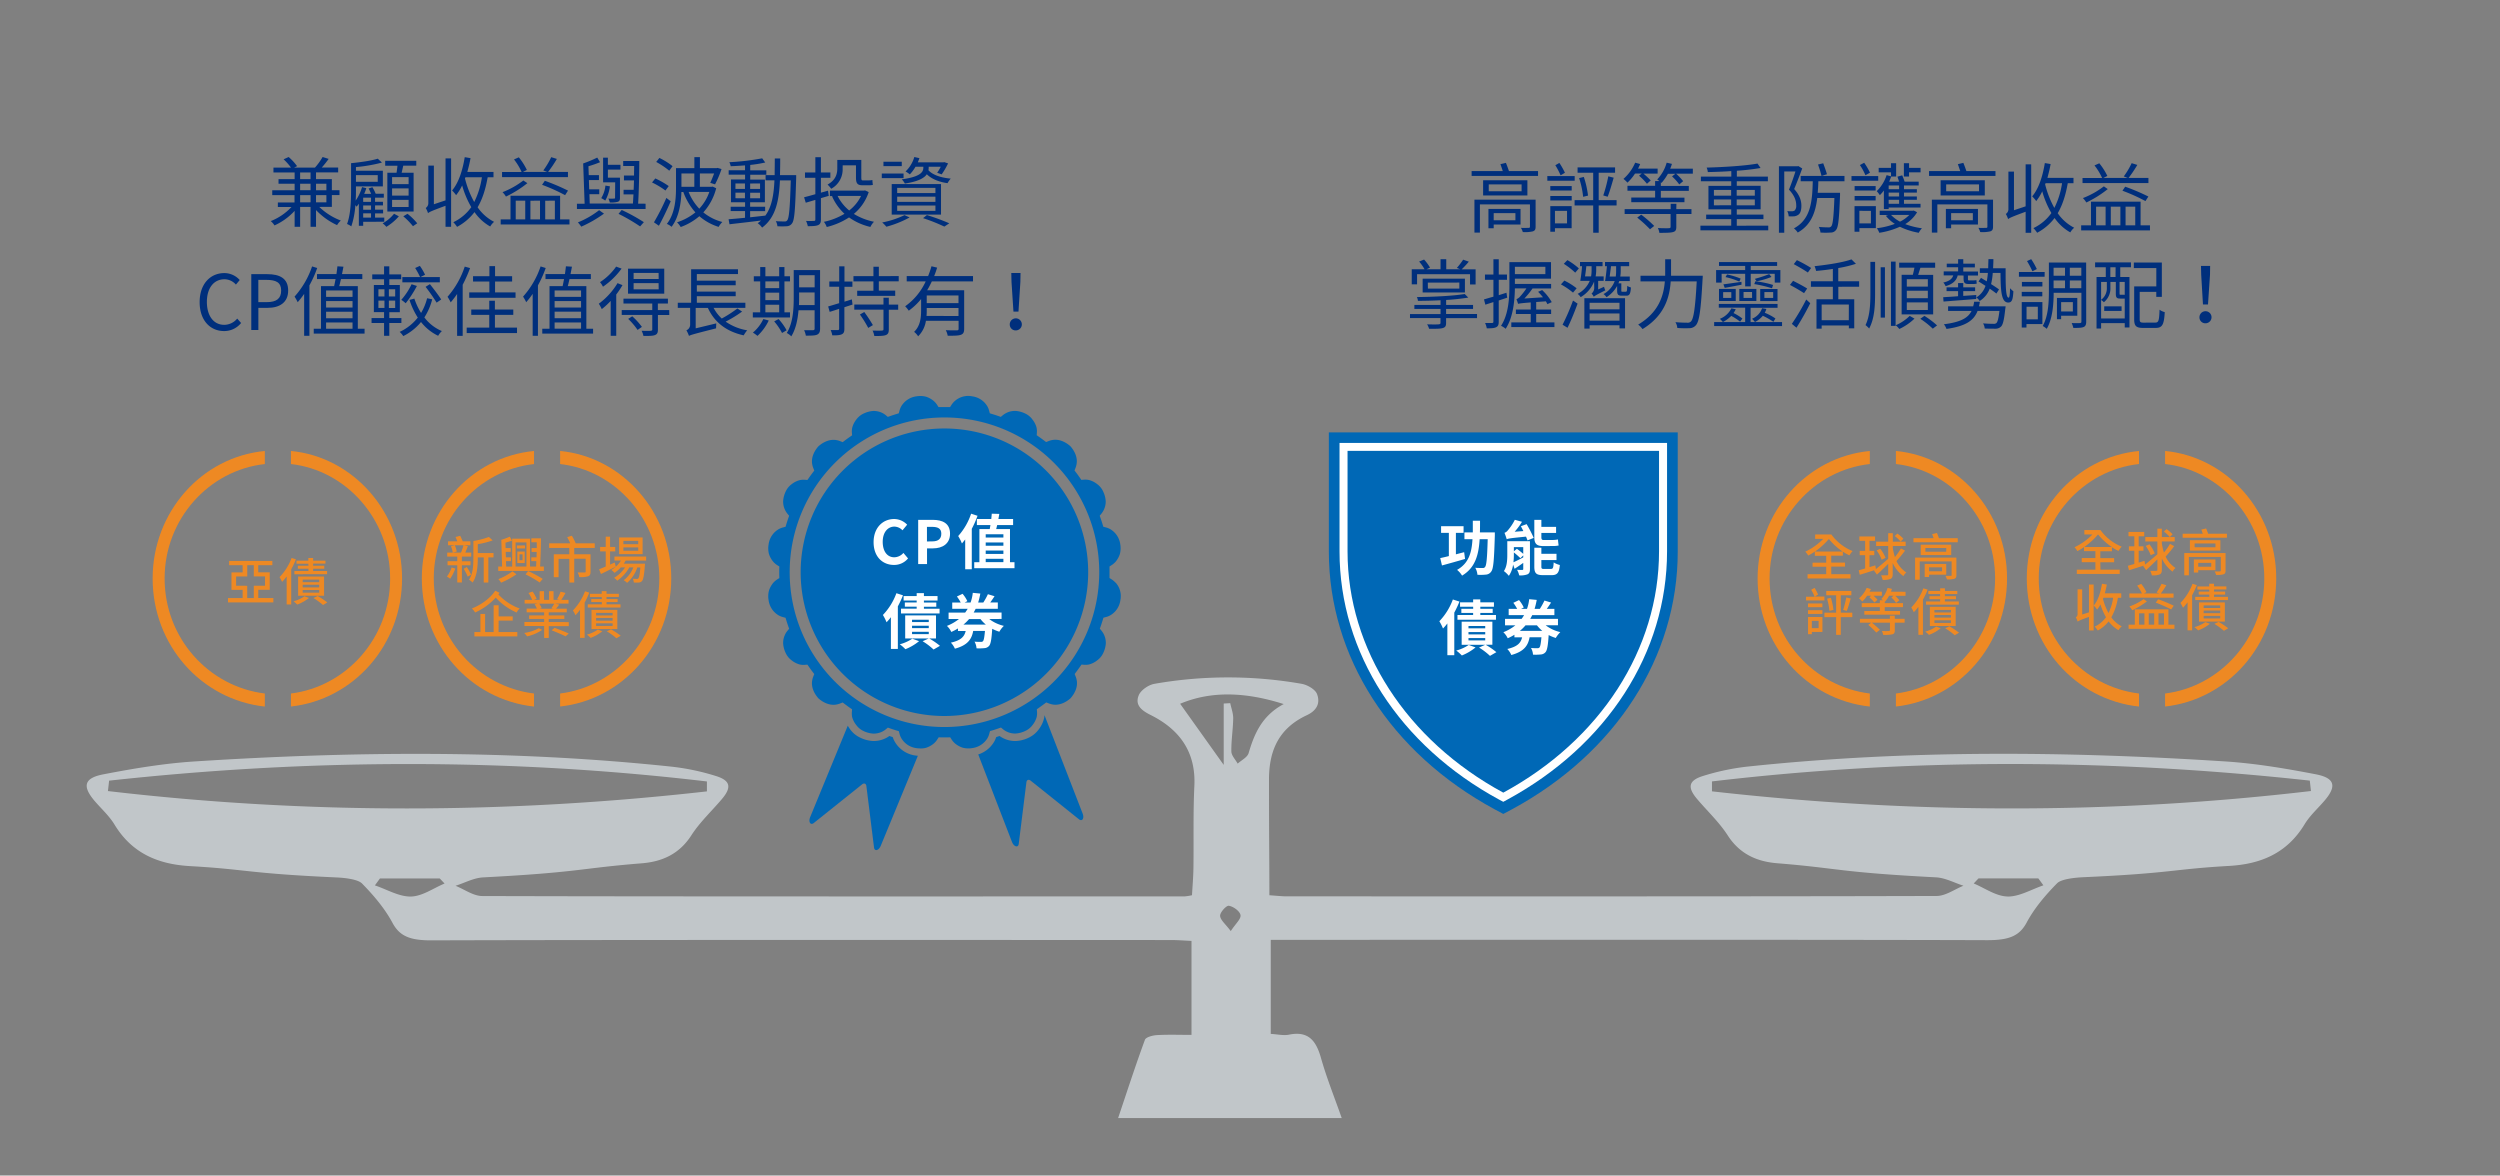 <svg xmlns="http://www.w3.org/2000/svg" width="1242" height="584" viewBox="0 0 1242 584">
  <rect x="0" y="0" width="1242" height="584" fill="#808080" stroke="none"/>
  <g id="圖層_2" data-name="圖層 2">
    <g>
      <path d="M1150.49,384.67c-14.88-2.87-29.94-5.41-45-6.39-79-5.09-158-5.79-236.83,2.51A116.57,116.57,0,0,0,846,385.52c-7.24,2.28-7.76,5.67-2.86,11.45,5.08,6,10.93,11.46,15.16,18,6,9.37,14.6,13.08,24.61,13.89,30.81,2.49,30.55,4.5,78.85,7,4.71.25,9.13,2.73,13.7,4.17-4.45,1.78-8.88,5.08-13.33,5.09-85.16.29-269.41.21-323.82.18-2.36-.09-4.79-.35-7.68-.54,0-19.47-.19-27.41-.19-57.5,0-15.26,5.49-25.72,18.8-31.95,5.21-2.44,6.68-6.21,5.07-10.48-.9-2.38-4.8-4.6-7.66-5.11a211.58,211.58,0,0,0-73.09,0c-3,.51-6.83,3.15-7.86,5.76-1.88,4.71,1.2,7.37,5.93,9.73,14.28,7.11,22.56,18.28,21.73,35.24-.65,13.26-.27,27.47-.46,40.75-.06,4.57-.47,9.15-.72,13.55a29.47,29.47,0,0,1-3.61.58c-56.66,0-262.72.12-348.93-.18-4.46,0-8.89-3.31-13.33-5.09,4.56-1.44,9-3.92,13.69-4.17,48.3-2.53,48-4.54,78.85-7,10-.81,18.58-4.52,24.61-13.89,4.23-6.57,10.08-12,15.16-18,4.9-5.78,4.38-9.17-2.86-11.45a116.32,116.32,0,0,0-22.66-4.73c-78.86-8.3-157.85-7.6-236.83-2.51-15.09,1-30.15,3.52-45,6.39-9.68,1.87-10.48,6.05-4,13.52,3.25,3.74,7,7.15,9.57,11.35,8.74,14.42,21.76,19.81,37.55,20.71,28.57,1.62,28.19,3.6,73,5.64,4.36.2,10.53,1,12.46,3,6,6.1,11.45,12.65,15.11,19.5,3.54,6.62,8.62,8.79,19.48,8.75,91.15-.32,307.43-.19,367.34-.16,3.39,0,6.79.28,10.16.43v46.69c-6.18,0-11.7-.21-17.2.11-2.09.12-5.44,1-5.94,2.32-4.64,12.61-8.78,25.4-13.32,38.89H666.57c-3.64-10.4-7.5-19.93-10.28-29.77-2.4-8.48-6.11-13.65-15.92-11.66-2.71.55-5.7-.2-9.06-.38V466.92h11.81v0c59.91,0,253.09-.16,344.24.16,10.85,0,15.93-2.13,19.48-8.75,3.65-6.85,9.09-13.4,15.11-19.5,1.93-2,8.1-2.76,12.45-3,44.76-2,44.38-4,73-5.64,15.79-.9,28.8-6.29,37.54-20.71,2.54-4.2,6.33-7.61,9.57-11.35C1161,390.72,1160.17,386.54,1150.49,384.67ZM53.63,393l.57-5.17c99-10.83,198-11.3,297,.4,0,1.64,0,3.28,0,4.93C252,404.35,152.8,404.62,53.63,393ZM204.14,445.4c-5.86.13-11.92-3.54-17.89-5.54.83-1.15,1.67-2.29,2.5-3.43h29.74c.8.83,1.58,1.67,2.37,2.5C215.3,441.25,209.82,445.27,204.14,445.4Zm407.31,17.17c-2.6-3.5-5.18-5.48-5.3-7.59-.09-1.69,3.07-5.17,4.33-5,2.24.35,5.42,2.64,5.8,4.59S613.86,458.84,611.45,462.57Zm3.43-83.2c-1.1-2-3.09-4-3.14-6-.1-5.5.83-11,.92-16.53,0-2.5-.95-5-1.48-7.51l-3.24.18V380l-21.65-30.37c15.48-6.5,32.57-5.86,51.45.15-10.73,5.74-14.56,14.62-17.42,24.35C619.71,376.25,616.75,377.65,614.88,379.37Zm382.38,66c-5.67-.13-11.15-4.15-16.72-6.47.8-.83,1.58-1.67,2.37-2.5h29.74c.84,1.14,1.68,2.28,2.51,3.43C1009.19,441.86,1003.13,445.53,997.26,445.4ZM850.51,393.14c0-1.65,0-3.29,0-4.93,99-11.7,198-11.23,297-.4l.57,5.17C1048.88,404.62,949.7,404.35,850.51,393.14Z" fill="#c1c6c9" fill-rule="evenodd"/>
      <g>
        <g>
          <path d="M444.67,368.73a11.87,11.87,0,0,1-1.16-2.54l-1.68-.55a12.24,12.24,0,0,1-2.4,1.37,13.12,13.12,0,0,1-6,1.11,16.62,16.62,0,0,1-6.05-1.65,12.92,12.92,0,0,1-5-4.09,17.67,17.67,0,0,1-1.2-1.85L402.5,405.92c-1,2.4.16,4.25,1.79,2.95l24-19.19c1-.81,2-.42,2.13.86l3.8,30.5c.26,2.08,2.36,1.54,3.34-.85L456,375.46c-.38,0-.76-.06-1.15-.11A14,14,0,0,1,444.67,368.73Z" fill="#0068b6"/>
          <path d="M537.82,404.08,518.9,355.29a10.93,10.93,0,0,1-.26,1.77,14.58,14.58,0,0,1-2.62,5.33,13,13,0,0,1-5,4.11,16.54,16.54,0,0,1-6,1.62,13.13,13.13,0,0,1-6-1.1,12.15,12.15,0,0,1-2.43-1.38l-1.68.55a11.26,11.26,0,0,1-1.17,2.55,14.17,14.17,0,0,1-7.75,6.07l16.79,43.54c1,2.39,3.08,2.93,3.33.85l3.8-30.5c.16-1.29,1.12-1.67,2.13-.86L536,407C537.67,408.33,538.8,406.47,537.82,404.08Z" fill="#0068b6"/>
          <path d="M554.21,289.49h0a9.63,9.63,0,0,0-2.11-1.76l-.89-.57,0-1.79q0-.54,0-1.08c0-.36,0-.72,0-1.07l0-1.8.89-.57a9.62,9.62,0,0,0,2.11-1.75,11.61,11.61,0,0,0,2.17-3.94,11.47,11.47,0,0,0,.17-4.73,10.29,10.29,0,0,0-4.87-7.48,9.1,9.1,0,0,0-2.56-1l-1-.27-.3-1c-.35-1.17-.73-2.32-1.13-3.46l-.35-1,.67-.82a9.48,9.48,0,0,0,1.47-2.33,9.32,9.32,0,0,0,.83-4.24,13.15,13.15,0,0,0-1.29-4.72,9.26,9.26,0,0,0-3-3.64,10.9,10.9,0,0,0-4-2,9,9,0,0,0-2.74-.15l-1.07.08-.61-.88c-.69-1-1.4-2-2.14-2.95l-.64-.84.39-1a9.86,9.86,0,0,0,.71-2.7c.3-2.75-.83-5.71-3.16-8.36-2.66-2.33-5.62-3.45-8.34-3.16a9.8,9.8,0,0,0-2.72.71l-1,.39-.84-.64c-1-.74-1.95-1.45-2.95-2.14l-.88-.61.08-1.07a8.84,8.84,0,0,0-.16-2.76,10.88,10.88,0,0,0-2-3.93,9.22,9.22,0,0,0-3.59-3,13,13,0,0,0-4.76-1.31,9.45,9.45,0,0,0-4.29.83,9.55,9.55,0,0,0-2.3,1.46l-.81.67-1-.35c-1.14-.4-2.29-.77-3.46-1.12l-1-.31-.27-1a8.91,8.91,0,0,0-1-2.55,10.29,10.29,0,0,0-7.43-4.87,10,10,0,0,0-8.71,2.33,9.22,9.22,0,0,0-1.76,2.12l-.57.88-1.77,0c-.73,0-1.47,0-2.2,0l-1.77,0-.57-.88a9.18,9.18,0,0,0-1.76-2.11,11.33,11.33,0,0,0-3.93-2.18,11.48,11.48,0,0,0-4.73-.17,10.32,10.32,0,0,0-7.48,4.87,9.1,9.1,0,0,0-1,2.56l-.27,1-1,.31c-1.16.35-2.31.72-3.45,1.12l-1,.35-.81-.67A9.48,9.48,0,0,0,438,205a9.63,9.63,0,0,0-4.25-.83,13.26,13.26,0,0,0-4.72,1.29,9.4,9.4,0,0,0-3.64,3,11,11,0,0,0-2,4,8.68,8.68,0,0,0-.15,2.74l.08,1.07-.88.61c-1,.69-2,1.4-2.95,2.14l-.84.64-1-.39a9.86,9.86,0,0,0-2.7-.71c-2.74-.3-5.71.83-8.36,3.16-2.34,2.66-3.46,5.62-3.17,8.35a9.87,9.87,0,0,0,.72,2.71l.39,1-.64.84c-.74,1-1.45,1.95-2.14,2.95l-.62.88-1.06-.08a8.77,8.77,0,0,0-2.76.16,10.8,10.8,0,0,0-3.93,1.95,9.33,9.33,0,0,0-3,3.59,13.22,13.22,0,0,0-1.31,4.76,9.43,9.43,0,0,0,.84,4.29,9.25,9.25,0,0,0,1.46,2.3l.67.82-.35,1c-.4,1.14-.78,2.29-1.13,3.46l-.3,1-1,.27a9.15,9.15,0,0,0-2.55,1,10.22,10.22,0,0,0-4.86,7.44,11.19,11.19,0,0,0,.17,4.81,11.47,11.47,0,0,0,2.16,3.89,9.15,9.15,0,0,0,2.11,1.76l.89.57-.05,1.74c0,.38,0,.75,0,1.13s0,.76,0,1.13l.05,1.74-.89.57a9.4,9.4,0,0,0-2.11,1.76,11.66,11.66,0,0,0-2.17,3.93,11.15,11.15,0,0,0-.17,4.73,10.26,10.26,0,0,0,4.87,7.48,9.15,9.15,0,0,0,2.55,1l1,.27.3,1c.35,1.16.73,2.31,1.13,3.45l.35,1-.67.81a9.19,9.19,0,0,0-1.47,2.33,9.36,9.36,0,0,0-.83,4.25,13,13,0,0,0,1.29,4.72,9.33,9.33,0,0,0,3,3.64,10.91,10.91,0,0,0,3.95,2,8.49,8.49,0,0,0,2.75.15l1.06-.08.62.88c.69,1,1.4,2,2.14,2.95l.64.85-.39,1a9.68,9.68,0,0,0-.71,2.7c-.3,2.75.82,5.71,3.16,8.36,2.65,2.34,5.6,3.45,8.34,3.17a9.84,9.84,0,0,0,2.72-.72l1-.39.84.64c1,.74,1.95,1.45,2.95,2.15l.88.61-.08,1.06a9.37,9.37,0,0,0,0,1.94,6.77,6.77,0,0,0,.11.82,10.83,10.83,0,0,0,2,3.93,9.38,9.38,0,0,0,3.58,3,13.32,13.32,0,0,0,4.77,1.31,9.54,9.54,0,0,0,4.29-.83,9.32,9.32,0,0,0,2.3-1.47l.81-.67,1,.35c1.14.4,2.29.78,3.45,1.13l1,.3.27,1a9.15,9.15,0,0,0,1,2.55,10.23,10.23,0,0,0,7.43,4.86,15.63,15.63,0,0,0,2.17.16,9.38,9.38,0,0,0,2.65-.33A11.47,11.47,0,0,0,464,369.3a9.18,9.18,0,0,0,1.76-2.11l.57-.89,1.76.05q1.11,0,2.22,0l1.76-.05.57.89a8.94,8.94,0,0,0,1.76,2.11,11.47,11.47,0,0,0,3.93,2.17,11.14,11.14,0,0,0,4.73.17,9.39,9.39,0,0,0,1.49-.31,10.41,10.41,0,0,0,6-4.56,9.15,9.15,0,0,0,1-2.55l.27-1,1-.3c1.17-.35,2.32-.73,3.46-1.13l1-.35.81.67a9.39,9.39,0,0,0,2.32,1.48,9.52,9.52,0,0,0,4.25.82,12.9,12.9,0,0,0,4.72-1.29,9.36,9.36,0,0,0,3.65-3,11,11,0,0,0,2-3.95,9.07,9.07,0,0,0,.15-2.75l-.08-1.06.88-.61c.39-.27.76-.56,1.15-.84.6-.43,1.21-.86,1.8-1.31l.85-.64,1,.39a9.91,9.91,0,0,0,2.7.72c2.75.29,5.7-.83,8.36-3.17,2.33-2.65,3.46-5.61,3.17-8.34a10.21,10.21,0,0,0-.72-2.72l-.39-1,.64-.85c.74-1,1.45-1.95,2.14-2.95l.61-.88,1.07.08a8.87,8.87,0,0,0,2.76-.15,11,11,0,0,0,3.93-2,9.36,9.36,0,0,0,3-3.59,13.23,13.23,0,0,0,1.32-4.77,9.65,9.65,0,0,0-2.3-6.59l-.67-.81.35-1c.4-1.14.78-2.29,1.13-3.45l.3-1,1-.27a9.1,9.1,0,0,0,2.56-1,10.25,10.25,0,0,0,4.86-7.43,10,10,0,0,0-2.33-8.71Zm-85,71.7a76.9,76.9,0,1,1,76.9-76.9A77,77,0,0,1,469.2,361.19Z" fill="#0068b6"/>
        </g>
        <path d="M469.2,355.71a71.42,71.42,0,1,1,71.41-71.42A71.5,71.5,0,0,1,469.2,355.71Z" fill="#0068b6"/>
        <g>
          <path d="M434,269.34c0-7.25,4.67-11.49,10.22-11.49a9,9,0,0,1,6.45,2.82l-2.32,2.79a5.65,5.65,0,0,0-4-1.84c-3.33,0-5.82,2.85-5.82,7.57s2.26,7.67,5.73,7.67a6.12,6.12,0,0,0,4.55-2.17l2.31,2.73a8.88,8.88,0,0,1-7,3.24C438.56,280.66,434,276.68,434,269.34Z" fill="#fff"/>
          <path d="M456.15,258.26h7.22c4.87,0,8.61,1.7,8.61,6.89,0,5-3.77,7.28-8.49,7.28h-2.94v7.81h-4.4Zm7,10.7c3,0,4.49-1.28,4.49-3.81s-1.61-3.41-4.64-3.41h-2.49V269Z" fill="#fff"/>
          <path d="M485.63,256.24a47.29,47.29,0,0,1-2.85,6.48V282.8h-3.27V268c-.53.68-1.1,1.36-1.63,2a21.94,21.94,0,0,0-1.85-3.69,31.67,31.67,0,0,0,6.42-11.11ZM504,279.29v3H484v-3h2.56V262.84h5.14c.12-.63.23-1.31.35-2h-6.74v-3h7.16c.09-1,.18-1.81.24-2.64l3.74.11c-.12.84-.3,1.67-.45,2.53h7.31v3H495.4c-.18.74-.33,1.39-.5,2h6.86v16.45ZM489.7,265.42v1.63h8.79v-1.63Zm8.79,4.07H489.7v1.63h8.79Zm-8.79,4v1.69h8.79V273.5Zm0,5.79h8.79v-1.66H489.7Z" fill="#fff"/>
          <path d="M448.6,295.75a49.92,49.92,0,0,1-2.55,5.49v21.15H442.6V306.62a25,25,0,0,1-2.17,2.52,23.06,23.06,0,0,0-1.81-3.62,30.86,30.86,0,0,0,6.71-10.81Zm8,22.78a25.43,25.43,0,0,1-6.8,4,19.36,19.36,0,0,0-2.79-2.44,20.81,20.81,0,0,0,6.21-2.79Zm-1.19-20.2h-6.5v-2.2h6.5v-1.45H459v1.45h6.77v2.2H459v1h6.15v2.08H459v1h7.78v2.35H447.62V302.4h7.78v-1h-5.88v-2.08h5.88Zm6.21,18.86a36.21,36.21,0,0,1,5.35,3.66l-3.18,1.84a32.44,32.44,0,0,0-5.44-4.13l3.06-1.37H449.7V305.73H465v11.46Zm-8.52-8.14h8.31V307.9h-8.31Zm0,3h8.31v-1.18h-8.31Zm0,3h8.31v-1.18h-8.31Z" fill="#fff"/>
          <path d="M491.45,307.54a19.1,19.1,0,0,0,7.27,3.39,13,13,0,0,0-2.25,2.91,21.23,21.23,0,0,1-3.54-1.46c-.32,5.23-.74,7.6-1.57,8.52A3.34,3.34,0,0,1,489,322a24.81,24.81,0,0,1-3.86.09,7.79,7.79,0,0,0-1-3.32,27.65,27.65,0,0,0,3.12.11,1.3,1.3,0,0,0,1.07-.32c.42-.45.71-1.84,1-5.11h-5.85c-.74,4.1-2.73,7.1-9.09,8.82a10,10,0,0,0-2-3c5.14-1.16,6.71-3.06,7.36-5.79h-3.83V312.2a24.2,24.2,0,0,1-3.32,1.75,9.89,9.89,0,0,0-2.17-3,23,23,0,0,0,6-3.44h-5.17v-3.18h8.23a20.29,20.29,0,0,0,1.25-1.87h-7.67v-3.12h4.22a23.64,23.64,0,0,0-1.9-3L478.2,295a16.19,16.19,0,0,1,2.38,3.65l-1.34.68h2.94a20.35,20.35,0,0,0,1.1-4.81l3.74.36a35.17,35.17,0,0,1-1.07,4.45h2.56a33.46,33.46,0,0,0,2.28-4.13l3.3,1c-.71,1.1-1.45,2.17-2.14,3.12h3.77v3.12h-11c-.33.65-.66,1.25-1,1.87h13.86v3.18Zm-10,0a20.5,20.5,0,0,1-2.82,2.76h11.14a17.47,17.47,0,0,1-2.68-2.76Z" fill="#fff"/>
        </g>
      </g>
      <g>
        <path d="M746.83,404.37,742.41,402c-51.5-27.9-82.24-75.76-82.24-128v-59.2H833.5v59.2c0,52.28-30.75,100.14-82.24,128Z" fill="#0068b6"/>
        <path d="M746.83,398.34l-1.89-1c-49.76-26.95-79.46-73.07-79.46-123.37V220.05H828.19v53.89c0,50.3-29.71,96.42-79.46,123.37Z" fill="#fff"/>
        <path d="M669.46,224v49.91c0,48.56,29.18,93.76,77.37,119.87h0c48.2-26.11,77.38-71.31,77.38-119.87V224Z" fill="#0068b6"/>
        <g>
          <path d="M727.84,277.68c-3.92,1.16-8.2,2.35-11.47,3.24l-.86-3.66c1.22-.26,2.7-.59,4.28-1V264.73h-3.86V261.4H727.1v3.33h-3.81v10.66l4.1-1.07Zm14.79-13.19s0,1.19,0,1.61c-.36,12-.68,16.36-1.75,17.79a3.42,3.42,0,0,1-2.62,1.57,26.88,26.88,0,0,1-4.27.09,8.57,8.57,0,0,0-1.07-3.47c1.54.11,3,.11,3.68.11a1.25,1.25,0,0,0,1.16-.5c.74-.8,1.07-4.55,1.33-13.81h-4c-.5,7.93-2.22,14.2-8.73,18.09a11.11,11.11,0,0,0-2.49-2.85c5.76-3.27,7.27-8.44,7.66-15.24h-4v-3.39h4.16c0-1.81,0-3.77,0-5.79h3.59c0,2,0,3.95-.06,5.79Z" fill="#fff"/>
          <path d="M760.08,282.67c0,1.45-.27,2.2-1.25,2.67a10.13,10.13,0,0,1-4.09.51,10.24,10.24,0,0,0-1.07-2.77c1.07.06,2.22.06,2.58.06s.5-.11.5-.5v-3c-1.48,1.07-3,2.08-4.3,2.94l-.74-2.08a13.09,13.09,0,0,1-2.11,5.58,14.1,14.1,0,0,0-2.47-2.37c1.58-2.32,1.69-5.59,1.69-8.17v-6.68h11.26Zm-1.66-22.28a63.48,63.48,0,0,1,3.53,6.84l-3.09,1.24c-.18-.53-.44-1.16-.74-1.87-7.51.74-8.73.92-9.59,1.28-.18-.69-.74-2.29-1.1-3.18a3.4,3.4,0,0,0,1.63-1.19,24.89,24.89,0,0,0,3.51-5.28l3.56,1a33.53,33.53,0,0,1-3.65,4.94l4.33-.33c-.44-.86-.86-1.69-1.24-2.41Zm-6.33,15.15a34.77,34.77,0,0,1-.21,3.8c1.34-.59,3.09-1.48,4.87-2.43v-1l-1.42,1.39a42.65,42.65,0,0,0-3.24-2.85Zm0-3.74v2.11l1.49-1.28c1,.71,2.28,1.75,3.17,2.53V271.8Zm14.67-.51c-3.56,0-4.51-1.3-4.51-4.6v-8.43h3.5v3.5h7.31v3h-7.31v2c0,1.1.18,1.51,1.13,1.51h4.34A15.2,15.2,0,0,0,774,268c.06.92.21,2.19.33,3a12.34,12.34,0,0,1-3,.26Zm3.75,11.35c1,0,1.21-.51,1.36-3.24a9.68,9.68,0,0,0,3.06,1.28c-.35,3.89-1.28,5.05-4.1,5.05h-4.22c-3.5,0-4.36-1-4.36-4.28v-9.33h3.5v3h7.52v3.11h-7.52v3.24c0,1,.21,1.19,1.37,1.19Z" fill="#fff"/>
          <path d="M725.05,298.86a51.94,51.94,0,0,1-2.56,5.49V325.5h-3.44V309.73a27.8,27.8,0,0,1-2.17,2.52,24.94,24.94,0,0,0-1.81-3.62,31.15,31.15,0,0,0,6.71-10.81Zm8,22.78a25.64,25.64,0,0,1-6.81,4,18.84,18.84,0,0,0-2.79-2.44,20.7,20.7,0,0,0,6.21-2.79Zm-1.19-20.2h-6.51v-2.2h6.51v-1.45h3.56v1.45h6.77v2.2h-6.77v1h6.15v2.08h-6.15v1h7.78v2.35H724.07v-2.35h7.78v-1H726v-2.08h5.88Zm6.2,18.86A36.21,36.21,0,0,1,743.4,324l-3.18,1.84a32.33,32.33,0,0,0-5.43-4.13l3.06-1.37h-11.7V308.84h15.26V320.3Zm-8.52-8.14h8.32V311h-8.32Zm0,3h8.32V314h-8.32Zm0,3h8.32v-1.18h-8.32Z" fill="#fff"/>
          <path d="M767.89,310.65a19.15,19.15,0,0,0,7.28,3.39,13.36,13.36,0,0,0-2.26,2.91,21.13,21.13,0,0,1-3.53-1.46c-.33,5.23-.75,7.6-1.58,8.52a3.3,3.3,0,0,1-2.34,1.13,24.85,24.85,0,0,1-3.86.09,7.79,7.79,0,0,0-1-3.32,27.59,27.59,0,0,0,3.12.11,1.26,1.26,0,0,0,1.06-.32c.42-.45.72-1.84,1-5.11H759.9c-.74,4.1-2.73,7.1-9.08,8.82a9.85,9.85,0,0,0-2-3c5.14-1.16,6.72-3.06,7.37-5.79h-3.83v-1.28a23.75,23.75,0,0,1-3.33,1.75,9.56,9.56,0,0,0-2.17-3,23,23,0,0,0,6-3.44H747.7v-3.18h8.22a18.45,18.45,0,0,0,1.25-1.87h-7.66v-3.12h4.21a21.57,21.57,0,0,0-1.9-3l2.83-1.36A16.13,16.13,0,0,1,757,301.8l-1.33.68h2.94a20.33,20.33,0,0,0,1.09-4.81l3.75.36a39,39,0,0,1-1.07,4.45H765a35,35,0,0,0,2.29-4.13l3.29,1c-.71,1.1-1.45,2.17-2.13,3.12h3.77v3.12h-11c-.33.65-.65,1.25-1,1.87H774v3.18Zm-10,0a20.5,20.5,0,0,1-2.82,2.76h11.14a17.86,17.86,0,0,1-2.67-2.76Z" fill="#fff"/>
        </g>
      </g>
      <g>
        <g>
          <path d="M158.6,102.79a31.33,31.33,0,0,0,10.72,6.78,9.68,9.68,0,0,0-1.86,2.27A33.57,33.57,0,0,1,157,104.35v8.33h-2.72v-9.89H149.1v9.89h-2.73v-7.92a30.81,30.81,0,0,1-10,7.23,9,9,0,0,0-1.86-2.15,28.26,28.26,0,0,0,10.3-7h-6.77v-2.27h8.28V96.93H135.25V94.51h11.12V91.29h-8V89h8V85.68H135.85V83.26h8.71a28,28,0,0,0-3.67-4.12l2.5-1.14a25.94,25.94,0,0,1,4.2,4.54l-1.48.72h10.37A30.78,30.78,0,0,0,160.27,78l3,.94a48.51,48.51,0,0,1-3.41,4.28H168v2.42H157V89h7.87v5.5h3.79v2.42h-3.79v5.86ZM149.1,89h5.19V85.68H149.1Zm0,5.5h5.19V91.29H149.1Zm5.19,6V96.93H149.1v3.59ZM157,91.29v3.22h5.15V91.29Zm5.15,5.64H157v3.59h5.15Z" fill="#002f7c"/>
          <path d="M180.43,110.18v2h-2.15v-11a12.16,12.16,0,0,1-1.14,1.51,4.19,4.19,0,0,0-.61-.76,40.57,40.57,0,0,1-2,10.53,9.89,9.89,0,0,0-2.12-1.18c1.93-5.11,2-12.38,2-17.56V81.07h0c4.66-.46,10.26-1.25,13.25-2.24l2.09,1.93A73.93,73.93,0,0,1,176.84,83v1.82H190.2v7.79H176.84v1.14c0,1.78,0,3.78-.15,5.91a22.89,22.89,0,0,0,3.17-6.71l2.12.53a21.31,21.31,0,0,1-1.06,2.84h3.45a23.22,23.22,0,0,0-1.25-2.68L185,93a18.29,18.29,0,0,1,1.63,3.25h4.05v1.94h-4.35v2.08h3.93v1.78h-3.93v2.12h4V106h-4v2.12h4.58v2.05ZM176.84,87v3.33h10.82V87Zm7.49,11.21h-3.9v2.08h3.9Zm0,3.86h-3.9v2.12h3.9Zm0,3.93h-3.9v2.12h3.9Zm13.82,1.48a26.56,26.56,0,0,1-6.21,5.22,9.35,9.35,0,0,0-1.85-1.74,19.22,19.22,0,0,0,5.67-4.77ZM197,85.8c.19-1.1.34-2.39.46-3.48h-6.1V79.89h15.45v2.43h-6.47c-.27,1.17-.54,2.42-.8,3.48h5.94v19.3H192.43V85.8ZM203,88h-8.21v3.48H203Zm0,5.6h-8.21v3.56H203Zm0,5.68h-8.21v3.56H203Zm-.56,6.93a30.31,30.31,0,0,1,4.84,4.73l-2.12,1.44a34.27,34.27,0,0,0-4.81-4.92Z" fill="#002f7c"/>
          <path d="M221.34,78.68h2.77v34h-2.77V102.23c-6.89,2.53-8,3.06-8.7,3.67a11.89,11.89,0,0,0-1.14-2.57,2.85,2.85,0,0,0,1.29-2.54V82.28h2.76v19.19l5.79-1.93Zm20.94,9.39c-1.06,6-2.62,10.86-5,14.91a22.23,22.23,0,0,0,8.18,7.23,9.42,9.42,0,0,0-1.93,2.31,23.73,23.73,0,0,1-7.8-7.15,26.49,26.49,0,0,1-8.67,7.34,13.19,13.19,0,0,0-1.85-2.31,23.18,23.18,0,0,0,8.93-7.49,45.52,45.52,0,0,1-4.54-10.79,26,26,0,0,1-3,4.84,19.4,19.4,0,0,0-2-2.34c3.26-3.82,5.22-10,6.28-16.54l2.88.49c-.42,2.35-1,4.65-1.59,6.85h13v2.65ZM231,88.64a47.22,47.22,0,0,0,4.59,11.73,40.54,40.54,0,0,0,3.82-12.3h-8.18Z" fill="#002f7c"/>
          <path d="M282.92,109v2.53H248.74V109h4.88V97.23h24.64V109Zm-.76-21H249.42V85.46h9.73a29.32,29.32,0,0,0-3.79-6.25l2.39-1.06a32.12,32.12,0,0,1,4,6.28l-2,1h12.16l-2-.76a39.06,39.06,0,0,0,3.94-6.59l2.8.87a59.22,59.22,0,0,1-4.36,6.48h9.88ZM262,91a54.78,54.78,0,0,1-10.64,6.66,12.26,12.26,0,0,0-1.7-2.19A41.5,41.5,0,0,0,260,89.66Zm-5.79,18h4.73V99.69h-4.73Zm7.3-9.28V109h4.77V99.69Zm17.23-2.76a89.24,89.24,0,0,0-11.44-5.15l1.37-2a103.58,103.58,0,0,1,11.51,4.88Zm-9.88,2.76V109h4.8V99.69Z" fill="#002f7c"/>
          <path d="M320.73,101.2v2.62H286.62V101.2h3.82l-.72-20a60.12,60.12,0,0,0,7-2.92l1.37,2.31c-1.74.72-3.82,1.44-5.75,2l.15,4.42h5.07v2.43h-5l.15,4.62h5v2.42h-4.88l.15,4.65h21.46c.08-1.32.19-2.91.27-4.54h-4.92V94.28h5c.08-1.52.12-3.07.19-4.66h-5V87.2h5c0-1.63.07-3.22.07-4.73h-5.45V80h8c0,6.62-.23,15.59-.57,21.19Zm-20.67,4.93a60.83,60.83,0,0,1-11.28,6.47,24.45,24.45,0,0,0-1.67-2.12,43.91,43.91,0,0,0,10.53-6.06ZM303,92.57a18.93,18.93,0,0,1-2.31,7.08,12.8,12.8,0,0,0-2-1.21,14.69,14.69,0,0,0,2.08-6.24Zm2.62-2h-6V78.34H302v3.52h6.24v2.39H302v4h5v0h1v10c0,1.17-.23,1.67-1.06,2a12.25,12.25,0,0,1-4,.34,7.18,7.18,0,0,0-.72-1.93,23.65,23.65,0,0,0,2.84,0c.42,0,.5-.15.5-.49Zm3.25,13.74a91.38,91.38,0,0,1,11,6.06L318,112.48a88.54,88.54,0,0,0-10.71-6.24Z" fill="#002f7c"/>
          <path d="M330.59,94.65a39.84,39.84,0,0,0-6.66-4l1.63-2a42,42,0,0,1,6.66,3.79Zm2.62,5.34c-1.71,4-3.94,8.67-5.87,12.16l-2.46-1.71a112.32,112.32,0,0,0,6.17-12.11Zm-.72-15.18A39.29,39.29,0,0,0,326,80.46l1.59-2a35,35,0,0,1,6.55,4.09Zm23.32,8.71a28.35,28.35,0,0,1-6.4,12,25,25,0,0,0,9.46,4.77,10.5,10.5,0,0,0-1.85,2.43,26.62,26.62,0,0,1-9.58-5.31,29.88,29.88,0,0,1-9.27,5.38,11.13,11.13,0,0,0-1.82-2.35,28.12,28.12,0,0,0,9.12-4.92,31.62,31.62,0,0,1-6-10.14h-.94c-.19,5.56-1.18,12.45-4.89,17.3a8.61,8.61,0,0,0-2.35-1.44c4.13-5.23,4.55-12.68,4.55-18.13V83.53h9.12V78.08h2.76v5.45H356l.46-.12,2,.57a53,53,0,0,1-3.22,7.61l-2.39-.76c.61-1.21,1.29-3,1.93-4.65H347.7V92.8h5.84l.52-.11Zm-17.27-7.34V92.8h6.4V86.18Zm3.56,9.16a26,26,0,0,0,5.3,8.33,23.15,23.15,0,0,0,5-8.33Z" fill="#002f7c"/>
          <path d="M395.54,87s0,1.06,0,1.4c-.46,15.83-.84,21-2.05,22.56a3.25,3.25,0,0,1-2.69,1.44,36.43,36.43,0,0,1-4.58,0,6.32,6.32,0,0,0-.79-2.53c1.89.15,3.59.15,4.31.15a1.4,1.4,0,0,0,1.36-.57c.92-1.1,1.37-6.25,1.75-19.84h-5.38c-.45,10.34-2.16,18.48-8.86,23.47a8.6,8.6,0,0,0-2.19-2.19,15.35,15.35,0,0,0,1.66-1.33c-5.68.72-11.47,1.36-15.67,1.86l-.45-2.5c2.23-.15,5.07-.42,8.17-.72v-3.33H363v-2.16h7.15v-2.23h-7V89.17h7V86.78H362V84.59h8.13V82.16c-2.42.19-4.88.34-7.11.42a8.44,8.44,0,0,0-.68-2,120,120,0,0,0,16.31-1.93l1.52,2.08a61.64,61.64,0,0,1-7.46,1.21v2.69h8v2.19h-8v2.39H380v11.28h-7.34v2.23h7.46v2.16h-7.46v3.07c2.46-.27,5-.54,7.57-.84v0c3.22-4.43,4.2-10.37,4.51-17.53h-4.4V87h4.51c0-2.61.07-5.37.07-8.29h2.69q0,4.32-.11,8.29Zm-30.17,6.85h4.73V91.14h-4.73Zm4.73,4.66V95.72h-4.73v2.76Zm2.58-7.34v2.68h4.92V91.14Zm4.92,4.58h-4.92v2.76h4.92Z" fill="#002f7c"/>
          <path d="M407.83,98.44v10.64c0,1.59-.41,2.34-1.4,2.76s-2.53.53-5.11.53a12.3,12.3,0,0,0-.87-2.61c1.82.08,3.45,0,3.9,0s.72-.19.72-.72V99.31l-4.77,1.4L399.47,98c1.55-.38,3.48-.91,5.6-1.52V88.33h-5.15V85.68h5.15V78.11h2.76v7.57h4.7v2.65h-4.7v7.39l3.53-1,.37,2.58Zm23.74-3a23.69,23.69,0,0,1-7.38,10.83,30.8,30.8,0,0,0,10,3.9,9.93,9.93,0,0,0-1.78,2.57,29.69,29.69,0,0,1-10.6-4.73,35.45,35.45,0,0,1-11.09,4.77,8.87,8.87,0,0,0-1.4-2.57,33,33,0,0,0,10.22-4,26.37,26.37,0,0,1-6.17-8.67l.38-.15H412.3V94.69h16.92l.53-.11ZM418.62,83.68a10.89,10.89,0,0,1-5.68,10.1,14.21,14.21,0,0,0-1.81-2.08c4.16-2.3,4.84-5.41,4.84-8.1V79.44H427.9v8.74c0,1.06.11,1.44.72,1.44h2.91a10.25,10.25,0,0,0,1.89-.19c0,.72.12,1.78.23,2.42a7.6,7.6,0,0,1-2,.19h-3.19c-2.61,0-3.21-1.09-3.21-3.9v-6h-6.59Zm-2.5,13.66a22,22,0,0,0,5.76,7.23,20.6,20.6,0,0,0,5.9-7.23Z" fill="#002f7c"/>
          <path d="M448.89,88.49H438.07V86.21h10.82Zm3,19.53a51.42,51.42,0,0,1-11.54,4.62,18.06,18.06,0,0,0-2.08-2.12,45,45,0,0,0,11.09-3.64ZM448,82.54H438.9V80.35H448ZM443,91.44h24.49v15.18H443Zm2.72,4.47h19V93.33h-19Zm0,4.39h19V97.72h-19Zm0,4.46h19v-2.65h-19Zm9.09-21.91A19.15,19.15,0,0,1,452,86.63a12.93,12.93,0,0,0-2.12-1.44A16.15,16.15,0,0,0,454.23,78l2.54.57c-.23.72-.53,1.4-.8,2.08h12.68l.46-.11,1.89.64a36.52,36.52,0,0,1-3.18,5.45l-2.23-.8a21.32,21.32,0,0,0,1.78-3h-6v.49a7.3,7.3,0,0,1-.12,1.25c2,2.27,6.14,3.74,11.09,4.16A10.7,10.7,0,0,0,470.74,91c-4.32-.6-7.95-2.11-10.3-4.42-1.25,1.85-4.24,3.59-10.9,4.61A8.9,8.9,0,0,0,448,89.09c9.81-1.32,10.72-3.9,10.72-5.87v-.37Zm5.68,24a104.33,104.33,0,0,1,11.12,4.09l-2.46,1.63a89.92,89.92,0,0,0-10.59-4.2Z" fill="#002f7c"/>
        </g>
        <g>
          <path d="M99.18,150.1c0-9,5.26-14.43,12.31-14.43a10.24,10.24,0,0,1,7.6,3.45l-1.89,2.27a7.58,7.58,0,0,0-5.68-2.65c-5.26,0-8.74,4.32-8.74,11.24s3.33,11.4,8.63,11.4a8.47,8.47,0,0,0,6.44-3.11l1.93,2.2a10.76,10.76,0,0,1-8.52,4C104.37,164.44,99.18,159.11,99.18,150.1Z" fill="#002f7c"/>
          <path d="M124.84,136.2h7.92c6.24,0,10.4,2.09,10.4,8.14,0,5.87-4.16,8.6-10.22,8.6h-4.58v11h-3.52Zm7.65,13.9c4.88,0,7.19-1.78,7.19-5.76s-2.46-5.3-7.34-5.3h-4V150.1Z" fill="#002f7c"/>
          <path d="M157.58,133.14a55.57,55.57,0,0,1-3.86,8.63v25.06H151.1V146a41.29,41.29,0,0,1-3.21,4.13,23.09,23.09,0,0,0-1.56-2.77,43.1,43.1,0,0,0,8.71-15Zm23.54,30.17v2.42H155.87v-2.42h3.6V142.15H166c.23-1,.46-2.27.72-3.52h-9.24v-2.46h9.66c.19-1.37.37-2.73.49-3.87l3,.19c-.23,1.14-.46,2.43-.72,3.68H180v2.46h-10.6c-.31,1.25-.57,2.49-.87,3.52h9.23v21.16Zm-19.12-19v3.18h13.14v-3.18Zm13.14,5.26H162v3.22h13.14ZM162,158.12h13.14v-3.25H162Zm0,5.19h13.14V160.2H162Z" fill="#002f7c"/>
          <path d="M193.41,160.47v6.36H190.8v-6.36h-6.21V158h6.21v-2.92h-5.07V141.58h5.07v-2.84h-5.87v-2.42h5.87v-4h2.61v4h5.91v2.42h-5.91v2.84h5.23v13.51h-5.23V158h6v2.46ZM188,147.29h3V143.7h-3Zm0,5.68h3v-3.63h-3Zm8.33-9.27h-3.14v3.59h3.14Zm0,5.64h-3.14V153h3.14Zm18.39-.64a30.56,30.56,0,0,1-3.89,9,21.08,21.08,0,0,0,8.7,6.77,10.32,10.32,0,0,0-1.85,2.35,23.94,23.94,0,0,1-8.52-6.85,26.66,26.66,0,0,1-8.82,7,10.66,10.66,0,0,0-1.78-2.08,24.77,24.77,0,0,0,9-7.11,37,37,0,0,1-4.12-8.79l2.42-.64a32.13,32.13,0,0,0,3.33,7.12,27,27,0,0,0,3-7.31Zm-7.6-6.63a54.36,54.36,0,0,1-5.57,8.59,17.42,17.42,0,0,0-2.19-1.7,32.83,32.83,0,0,0,5.11-7.76Zm11.39-1.82H199.89v-2.61h8.82a42.25,42.25,0,0,0-2.46-4.5l2.34-1.06a29,29,0,0,1,2.58,4.43l-2.31,1.13h9.65Zm-4.92.91c1.89,2.43,4.39,5.68,5.6,7.61l-2.27,1.59a93.47,93.47,0,0,0-5.49-7.87Z" fill="#002f7c"/>
          <path d="M233.53,133.18a67.87,67.87,0,0,1-3.67,8.29v25.4h-2.77V146.05a48.19,48.19,0,0,1-3.18,4.16,22.49,22.49,0,0,0-1.58-2.76,43.2,43.2,0,0,0,8.55-15Zm23.32,29.56v2.72h-25v-2.72h11.21v-6.32h-8.94v-2.65h8.94v-4.35h2.8v4.35H255v2.65h-9.12v6.32Zm-13.74-22.86H235v-2.65h8.14v-5h2.8v5h8.48v2.65h-8.48v5.37h10.18v2.69h-23v-2.69h10Z" fill="#002f7c"/>
          <path d="M271.11,133.14a55.57,55.57,0,0,1-3.86,8.63v25.06h-2.62V146a41.29,41.29,0,0,1-3.21,4.13,23.09,23.09,0,0,0-1.56-2.77,43.1,43.1,0,0,0,8.71-15Zm23.54,30.17v2.42H269.4v-2.42H273V142.15h6.51c.23-1,.46-2.27.72-3.52H271v-2.46h9.66c.19-1.37.37-2.73.49-3.87l3,.19c-.23,1.14-.46,2.43-.72,3.68h10.11v2.46h-10.6c-.31,1.25-.57,2.49-.87,3.52h9.23v21.16Zm-19.12-19v3.18h13.14v-3.18Zm13.14,5.26H275.53v3.22h13.14Zm-13.14,8.52h13.14v-3.25H275.53Zm0,5.19h13.14V160.2H275.53Z" fill="#002f7c"/>
          <path d="M309.25,141.65a42.8,42.8,0,0,1-3.1,4.66v20.52h-2.76V149.49a37.7,37.7,0,0,1-4.43,4.09,18,18,0,0,0-1.48-2.69,35.43,35.43,0,0,0,9.31-10.22Zm-.45-8.21a37.71,37.71,0,0,1-9.24,9,12.38,12.38,0,0,0-1.47-2.27,28.91,28.91,0,0,0,8-7.72Zm23.7,23.05h-5.65v7.27c0,1.52-.34,2.24-1.43,2.69s-2.92.45-5.76.45a9.41,9.41,0,0,0-.91-2.57c2.13.07,4,.07,4.55,0s.75-.19.75-.68v-7.2H308.87v-2.42h15.18v-3.22H309.74v-2.42h22.08v2.42h-5v3.22h5.65ZM330,145.89h-18V133.48h18Zm-15.9,11.25a32.85,32.85,0,0,1,4.8,5.26l-2.15,1.51a34.6,34.6,0,0,0-4.66-5.49Zm13.09-21.54H314.78v3h12.45Zm0,5.07H314.78v3.07h12.45Z" fill="#002f7c"/>
          <path d="M368.67,154.79a60.84,60.84,0,0,1-8.17,5,26.26,26.26,0,0,0,10.71,4.31,14.55,14.55,0,0,0-1.74,2.5c-8.63-1.89-14.54-6.51-17.79-13.62h-6.06v10.14l10.22-2.46c0,.72-.11,1.85-.07,2.46-10.61,2.69-12.46,3.22-13.33,3.67l-.15.12A14.25,14.25,0,0,0,341,164.1a3,3,0,0,0,1.86-2.68v-8.48h-6.14V150.4h6.63V133.78h23.28v2.39H346.19v3.25h19.3v2.31h-19.3v3.14h19.3v2.27h-19.3v3.26H370.3v2.54H354.51a19.29,19.29,0,0,0,4.06,5.3,57.56,57.56,0,0,0,7.76-5Z" fill="#002f7c"/>
          <path d="M392.47,157.71H374v-2.54h3.67V139.8h-3.18v-2.54h3.18v-4.58h2.57v4.58h6.86v-4.58h2.61v4.58h2.76v2.54h-2.76v15.37h2.76Zm-10.56,1.51a25.14,25.14,0,0,1-5.6,7.65,17.1,17.1,0,0,0-2.27-1.63,19.74,19.74,0,0,0,5.18-6.74Zm-1.67-19.42v3.33h6.86V139.8Zm0,9.31h6.86V145.4h-6.86Zm0,6.06h6.86v-3.79h-6.86Zm6.55,3.33a27.83,27.83,0,0,1,4,5.6l-2.27,1.33a29.73,29.73,0,0,0-3.9-5.76Zm20.63,4.73c0,1.67-.41,2.5-1.43,3s-2.84.52-5.65.52a9.49,9.49,0,0,0-.87-2.72c2,0,3.9,0,4.43,0s.8-.19.8-.8v-9.08h-8c-.38,4.5-1.32,9.31-3.59,12.95a8.29,8.29,0,0,0-2.24-1.67c3.14-5,3.45-12.15,3.45-17.56V134.16h13.09Zm-2.72-11.66v-6.28H397v2.54c0,1.17,0,2.46-.08,3.74ZM397,136.73v6h7.72v-6Z" fill="#002f7c"/>
          <path d="M423.54,151.31l-4.05,1.32v10.72c0,1.55-.34,2.27-1.29,2.72s-2.31.57-4.73.53a10.22,10.22,0,0,0-.79-2.61c1.62,0,3.1,0,3.51,0s.69-.15.69-.72v-9.84c-1.71.56-3.3,1.09-4.7,1.51l-.75-2.69c1.47-.42,3.36-1,5.45-1.63v-8.17H412v-2.61h4.92V132.3h2.61v7.58h3.94v2.61h-3.94v7.38l3.67-1.14Zm22.94-14.16v2.61H436.6v4.62h8.14V147H425.85v-2.58h8.06v-4.62H424v-2.61h9.92v-4.69h2.69v4.69Zm-4.92,14.16h4.66v2.57h-4.66v9.69c0,1.67-.34,2.43-1.44,2.88s-3,.49-5.76.49a9.8,9.8,0,0,0-.87-2.72c2.13.07,4.13.07,4.7,0s.72-.19.72-.72v-9.65h-14.5v-2.57h14.5v-3.37h2.65ZM429.37,155a75.4,75.4,0,0,1,4.28,6.51l-2.31,1.4a59.4,59.4,0,0,0-4.13-6.66Z" fill="#002f7c"/>
          <path d="M462.94,139.8c-.72,1.48-1.48,3-2.32,4.39H479v19.12c0,1.7-.38,2.53-1.59,3s-3.37.49-6.59.49a9.6,9.6,0,0,0-.94-2.76c2.53.11,4.8.07,5.48.07s.87-.22.87-.79v-3.94H460a13.66,13.66,0,0,1-3.87,7.69,9.09,9.09,0,0,0-2-2.2c3.14-3,3.48-7.19,3.48-10.79v-5.53a32.12,32.12,0,0,1-6.13,5.8,19,19,0,0,0-1.79-2.2,30.85,30.85,0,0,0,10.19-12.34h-9.43v-2.65h10.64c.64-1.63,1.21-3.25,1.67-4.88l2.8.68a42.74,42.74,0,0,1-1.48,4.2h19.31v2.65ZM476.18,157V153H460.4v1.14c0,.91,0,1.81-.11,2.8Zm0-10.22H460.4v3.82h15.78Z" fill="#002f7c"/>
          <path d="M501.65,161.15a3,3,0,1,1,3,3A2.9,2.9,0,0,1,501.65,161.15Zm.87-21.05-.11-4.46H507l-.08,4.46-.94,14.69h-2.5Z" fill="#002f7c"/>
        </g>
      </g>
      <g>
        <g>
          <path d="M764.1,85v2.42h-33V85h15.48c-.34-1.1-.79-2.38-1.17-3.44l2.73-.65c.53,1.29,1.1,2.88,1.51,4.09Zm-1.21,27.63c0,1.37-.34,1.93-1.36,2.31a16.93,16.93,0,0,1-5,.34,9,9,0,0,0-.92-2.08c1.63.08,3.37,0,3.83,0s.64-.15.64-.61V101.56H735.22v14H732.5V99.18h30.39Zm-4.08-23.09v7.57h-22V89.56Zm-3.41,22H742.07v1.85h-2.61V103.8H755.4Zm.53-19.92H739.61v3.41h16.32Zm-13.86,14.28v3.52h10.79v-3.52Z" fill="#002f7c"/>
          <path d="M782.3,89.79H768.71V87.48H782.3Zm-12.11,2.65h10.63v2.23H770.19Zm0,4.92h10.63v2.23H770.19Zm10.6,16H772.5v1.78h-2.31V102.4h10.6Zm-8.29-8.6V111h6v-6.25Zm2.8-17.68a38.69,38.69,0,0,0-2.61-5l2-1.14a36.63,36.63,0,0,1,2.77,4.89Zm27.82,15h-8.89v13.55H791.5V102.06h-9.24V99.41h9.24V85.82h-7.76V83.17h18.63v2.65h-8.14V99.41h8.89ZM786.84,87.9a46.87,46.87,0,0,1,2.09,9.27l-2.43.61a43.86,43.86,0,0,0-2-9.31Zm9.66,9.2A71.24,71.24,0,0,0,799,87.6l2.68.68c-.9,3.18-2,7-3,9.46Z" fill="#002f7c"/>
          <path d="M812.27,86.23a23.34,23.34,0,0,1-3.75,4.51,14,14,0,0,0-2-1.86,22.12,22.12,0,0,0,5.83-8.06l2.49.68c-.34.76-.68,1.52-1.06,2.27h9.73v2.46h-7.08a40.63,40.63,0,0,1,3.64,3.41l-1.86,1.66a29.77,29.77,0,0,0-3.93-4l1.36-1.1Zm20.52,17.68h7.53v2.39h-7.53v6.39c0,1.63-.42,2.27-1.67,2.61s-3.44.38-6.74.38a8.1,8.1,0,0,0-.75-2.38c2.53.11,4.84.11,5.48.07s.84-.22.84-.75V106.3H807.12v-2.39H830v-2.65h2.84ZM841,83.81v2.46h-8.33A31.05,31.05,0,0,1,836.19,90l-1.93,1.63a25.92,25.92,0,0,0-3.59-4l1.66-1.29h-3.71a25.47,25.47,0,0,1-3.18,4.54l-.34-.3v1.78H839v2.46H825.1v3.37h11.74v2.27H810.41V98.12h11.85V94.75H808.52V92.29h13.74V89.94h2.12a12.54,12.54,0,0,0-1.09-.79A19.81,19.81,0,0,0,828,80.82l2.61.6a16.63,16.63,0,0,1-.87,2.39Zm-25.63,22.83a62.23,62.23,0,0,1,6.44,5.6l-2.08,1.66a64.35,64.35,0,0,0-6.36-5.79Z" fill="#002f7c"/>
          <path d="M878.47,112.12v2.31h-33.7v-2.31h15.3v-3.25H847.62V106.6h12.45V104H848.75V92.33h11.32V90.06H845V87.75h15.11V85c-3.94.27-8,.42-11.66.49a7.75,7.75,0,0,0-.6-2.23c8.74-.23,19.34-.91,25.28-2l1.52,2.2a114.61,114.61,0,0,1-11.78,1.36v2.92h15.41v2.31H862.83v2.27h11.85V104H862.83v2.61h13.25v2.27H862.83v3.25Zm-27-14.91h8.56V94.37h-8.56Zm8.56,4.77V99.1h-8.56V102Zm2.76-7.61v2.84h9V94.37Zm9,4.73h-9V102h9Z" fill="#002f7c"/>
          <path d="M895.34,83.69c-1.18,3.19-2.69,7.16-4,10.23,2.91,3.21,3.59,6,3.59,8.36,0,2-.45,3.71-1.55,4.43a4.54,4.54,0,0,1-2,.76,25.49,25.49,0,0,1-2.77,0,6,6,0,0,0-.72-2.58c.95.08,1.71.08,2.39.08a2.72,2.72,0,0,0,1.29-.38,3.27,3.27,0,0,0,.79-2.61c0-2.12-.72-4.73-3.6-7.76,1.14-2.8,2.39-6.4,3.22-9.05h-5.56v30.44h-2.65v-33H893l.42-.11Zm8,6.37c0,2-.15,3.86-.3,5.71h11.09v1.29c-.45,11.66-.83,15.86-2,17.19a3.16,3.16,0,0,1-2.58,1.28,37.79,37.79,0,0,1-5.15,0,6.76,6.76,0,0,0-.83-2.8c2,.19,4,.23,4.77.23a1.59,1.59,0,0,0,1.4-.49c.8-.84,1.21-4.47,1.59-14.12h-8.52c-.87,7.34-3.17,13.51-9.69,17.18a9,9,0,0,0-1.89-2.08c8.36-4.51,9.12-13.33,9.35-23.39h-6V87.41h21.76v2.65Zm2.43-8.94c.64,1.74,1.51,4.09,1.85,5.45l-2.69.84a54.88,54.88,0,0,0-1.74-5.68Z" fill="#002f7c"/>
          <path d="M933.1,89.79H919.82V87.48H933.1Zm-1.17,23.55h-8.18v1.78h-2.42V102.4h10.6Zm-.11-18.67H921.37V92.44h10.45Zm-10.45,2.69h10.45v2.23H921.37Zm2.38,7.38V111h5.72v-6.25Zm3-17.68A29.08,29.08,0,0,0,924,82l2.12-1.14A31.52,31.52,0,0,1,929,85.78Zm9.16,7.58a18.3,18.3,0,0,1-2,2.31,16.49,16.49,0,0,0-1.55-2A19.36,19.36,0,0,0,937.27,87l2.19.61v-2h-6.13V83.39h6.13V81.08H942v6.63h-2.46c-.3.83-.64,1.7-1,2.53h4.92c-.26-.79-.53-1.74-.83-2.46L945,87.1a28.75,28.75,0,0,1,1.21,3.14h7v1.9H945.9V94h6.4V95.7h-6.4v1.89h6.4v1.66h-6.4v2h8.22v1.86H938.29v.75h-2.38Zm16.5,10.82a17.09,17.09,0,0,1-5.9,5.87,37.54,37.54,0,0,0,8.32,2.08,8.65,8.65,0,0,0-1.58,2.24,35.44,35.44,0,0,1-9.39-3,39.17,39.17,0,0,1-10.23,3,9.06,9.06,0,0,0-1.21-2.27,38.68,38.68,0,0,0,8.94-2.16,17.48,17.48,0,0,1-4.47-4l1.17-.41h-4.23V104.7h16.46l.46-.11Zm-8.93-13.32h-5.19V94h5.19Zm0,3.56h-5.19v1.89h5.19Zm0,3.55h-5.19v2h5.19Zm-4,7.54a17.73,17.73,0,0,0,4.44,3.33,16.65,16.65,0,0,0,4.61-3.33Zm8.94-19.08h-2.57V81.08h2.57v2.31h5.72v2.24H948.4Z" fill="#002f7c"/>
          <path d="M991.35,85v2.42h-33V85h15.48c-.34-1.1-.79-2.38-1.17-3.44l2.73-.65c.53,1.29,1.1,2.88,1.51,4.09Zm-1.21,27.63c0,1.37-.34,1.93-1.36,2.31a17,17,0,0,1-5,.34,8.54,8.54,0,0,0-.91-2.08c1.63.08,3.37,0,3.83,0s.64-.15.64-.61V101.56H962.47v14h-2.72V99.18h30.39Zm-4.09-23.09v7.57H964.1V89.56Zm-3.4,22H969.32v1.85h-2.61V103.8h15.94Zm.53-19.92H966.86v3.41h16.32Zm-13.86,14.28v3.52h10.79v-3.52Z" fill="#002f7c"/>
          <path d="M1006.33,81.65h2.77v34h-2.77V105.2c-6.89,2.53-8,3.06-8.7,3.67a11.89,11.89,0,0,0-1.14-2.57,2.84,2.84,0,0,0,1.29-2.54V85.25h2.76v19.19l5.79-1.93ZM1027.27,91c-1.06,6-2.62,10.86-5,14.92a22.21,22.21,0,0,0,8.18,7.22,9.21,9.21,0,0,0-1.93,2.31,23.63,23.63,0,0,1-7.8-7.15,26.49,26.49,0,0,1-8.67,7.34,12.82,12.82,0,0,0-1.86-2.31,23.14,23.14,0,0,0,8.94-7.49,45.52,45.52,0,0,1-4.54-10.79,25.88,25.88,0,0,1-3,4.85,17.83,17.83,0,0,0-2-2.35c3.25-3.82,5.22-10,6.28-16.54l2.88.49c-.42,2.35-1,4.65-1.59,6.85h12.95V91Zm-11.25.57a47.6,47.6,0,0,0,4.58,11.73,40.18,40.18,0,0,0,3.83-12.3h-8.18Z" fill="#002f7c"/>
          <path d="M1068.1,111.94v2.53h-34.18v-2.53h4.88V100.2h24.64v11.74Zm-.76-21H1034.6V88.43h9.73a29.32,29.32,0,0,0-3.79-6.25l2.39-1.06a31.87,31.87,0,0,1,4,6.29l-2,1h12.15l-2-.76a39,39,0,0,0,3.93-6.59l2.81.87a59.22,59.22,0,0,1-4.36,6.48h9.88Zm-20.21,3a54.3,54.3,0,0,1-10.64,6.66,12.26,12.26,0,0,0-1.7-2.19,41.5,41.5,0,0,0,10.41-5.83Zm-5.79,18h4.73v-9.28h-4.73Zm7.3-9.28v9.28h4.77v-9.28Zm17.22-2.76a88.43,88.43,0,0,0-11.43-5.15l1.37-2a103.49,103.49,0,0,1,11.51,4.89Zm-9.88,2.76v9.28h4.81v-9.28Z" fill="#002f7c"/>
        </g>
        <g>
          <path d="M733.79,158.06H718.42v2.39c0,1.55-.41,2.16-1.66,2.53s-3.37.38-6.78.38a8.19,8.19,0,0,0-1-2.23c2.65.08,5.11.08,5.75,0s.91-.19.91-.76v-2.35H700.48v-2h15.18v-2.54h-13v-2h13v-2.31c-3.78.19-7.68.3-11.24.3a4.61,4.61,0,0,0-.53-1.89c8.29-.08,18.44-.61,23.77-1.52l1.78,1.78a107.25,107.25,0,0,1-11,1.18v2.46h13.37v2H718.42V156h15.37ZM704,141.26h-2.65v-7.5h6.36a22.85,22.85,0,0,0-2.69-3.82l2.47-1a24.91,24.91,0,0,1,2.95,4l-1.78.83h7v-5h2.84v5h6.93l-1.66-.68A35.22,35.22,0,0,0,726.9,129l2.81,1c-1.18,1.4-2.5,2.8-3.56,3.82h6.93v7.5h-2.77v-5.11H704Zm2.77,4.05v-6.86h21v6.86Zm2.61-1.93H725v-3H709.34Z" fill="#002f7c"/>
          <path d="M744.57,149.28V159.8c0,1.56-.34,2.31-1.29,2.77s-2.3.57-4.65.53a11.39,11.39,0,0,0-.84-2.65c1.59,0,3.07,0,3.49,0s.64-.16.64-.69v-9.69l-4,1.29-.68-2.61c1.28-.38,2.91-.87,4.69-1.36V139h-4.2v-2.61h4.2v-7.58h2.65v7.58h4.09V139h-4.09v7.64l3.83-1.21.37,2.46Zm27.67,10.9v2.31H750.82v-2.31h9.65V156h-7.38v-2.23h7.38v-3.52c-4.81.37-5.64.53-6.28.71v-.15a.29.29,0,0,0,0,.15c-.15-.49-.57-1.74-.83-2.34a4.1,4.1,0,0,0,1.77-1.25,33.3,33.3,0,0,0,3.19-4.09H752.6c-.12,6.13-.84,14.38-4.59,20.06a9.51,9.51,0,0,0-2.3-1.47c3.78-5.76,4.16-14,4.16-19.91V130.24h20.67v8.21H752.6v2.62h18v2.23h-9.23a41.37,41.37,0,0,1-4.06,5l9.24-.61a34.11,34.11,0,0,0-2.42-2.72l2-.87a25,25,0,0,1,4.78,6l-2.16,1a13.34,13.34,0,0,0-.76-1.4l-4.81.34v3.75h7.42V156h-7.42v4.16ZM752.6,132.55v3.63h15.14v-3.63Z" fill="#002f7c"/>
          <path d="M781.47,145.38a35.14,35.14,0,0,0-6-4.09l1.7-1.89a32.87,32.87,0,0,1,6.1,3.82Zm-5.19,15.94a109.23,109.23,0,0,0,5.19-12l2.27,1.52c-1.4,3.89-3.29,8.55-5,12Zm6.28-25.86a34.54,34.54,0,0,0-5.67-4.39l1.78-1.85a33.53,33.53,0,0,1,5.71,4.12Zm9.4,4.43a15.89,15.89,0,0,1-6.67,7.73,6.86,6.86,0,0,0-1.51-1.63,13.08,13.08,0,0,0,6-6.44h-4.7a72.92,72.92,0,0,0,.87-7.3h-1v-2.09h11.2v2.09H793v1.81a17.09,17.09,0,0,1-.3,3.26h4v2.23h-2.73v4.24l2.92-1.32a10.6,10.6,0,0,0,.64,1.78c-4.46,2.23-5.26,2.72-5.72,3.21a6,6,0,0,0-1.13-1.62,3.62,3.62,0,0,0,1.33-3Zm-4.85,8.25h20.21v15h-2.76v-1.56H789.72v1.67h-2.61Zm3.33-10.82a16.59,16.59,0,0,0,.26-3.26v-1.81h-2.61c-.15,1.62-.41,3.48-.64,5.07Zm-.72,13.1v3.25h14.84v-3.25Zm14.84,8.89v-3.59H789.72v3.59Zm3.07-14.38c.6,0,.71-.19.79-2.92a5.94,5.94,0,0,0,1.82.8c-.19,3.29-.76,4.09-2.27,4.09h-2.16c-1.93,0-2.42-.53-2.42-2.61v-2.24a15.68,15.68,0,0,1-5.27,5.6,5.84,5.84,0,0,0-1.51-1.55,12.05,12.05,0,0,0,5.57-6.47H797.4c.35-2,.69-4.92.91-7.38h-.94v-2.09h12v2.09h-4.2v2.23a16.2,16.2,0,0,1-.23,2.91h4.73v2.24h-5.22a9.43,9.43,0,0,1-.42,1.13h1.44v3.53c0,.6.08.64.61.64Zm-4.92-7.54a21.31,21.31,0,0,0,.18-2.95v-2.19h-2.53c-.19,1.66-.46,3.52-.68,5.14Z" fill="#002f7c"/>
          <path d="M845.92,137s0,1.06-.07,1.47c-.84,15.53-1.63,21.17-3.3,23.06a4.13,4.13,0,0,1-3.21,1.51,47.89,47.89,0,0,1-6.06-.11,6.18,6.18,0,0,0-.95-2.88c2.58.23,5,.27,5.95.27a2.2,2.2,0,0,0,1.74-.57c1.36-1.29,2.19-6.62,2.91-19.95H830c-.52,7.84-3,17-14,23.7a10.43,10.43,0,0,0-2.16-2.24c10.26-6.09,12.68-14.38,13.25-21.46H815V137h12.26V128.8h2.92V137Z" fill="#002f7c"/>
          <path d="M885.32,160v2H851.59v-2H867v-7.15h-13.1V151h29.19v1.93h-13.4V160Zm-30-19.61h-2.76v-6.21H867v-2.08h-13v-1.89h28.88v1.89H869.76v2.08h14.73v6.21h-2.8v-4.35H869.76v6.25H867v-6.25H855.3ZM854,143.53h8.32v6H854Zm8.32,10.11a13.44,13.44,0,0,1-1.1,1.89,24,24,0,0,1,4.4,2.72l-1.14,1.55a28.83,28.83,0,0,0-4.39-2.87,16.32,16.32,0,0,1-4.16,3.06,10.71,10.71,0,0,0-1.52-1.59,10.81,10.81,0,0,0,5.75-5.22ZM856.06,148h4.05v-2.88h-4.05Zm9.12-6.55c-2.95.57-5.83,1.13-8.33,1.55l-.68-1.74c2.39-.3,5.56-.76,9-1.25ZM858,136.34a37.45,37.45,0,0,1,6.77,2.08l-.68,1.47a36.74,36.74,0,0,0-6.85-2.23Zm14.57,13.21h-8.48v-6h8.48Zm-2.16-4.47H866.2V148h4.24Zm7.12,8.4a9.24,9.24,0,0,1-.8,1.9,26.78,26.78,0,0,1,5.3,2.84l-1,1.66a34.16,34.16,0,0,0-5.26-3,12.34,12.34,0,0,1-3.9,3.1,15.71,15.71,0,0,0-1.47-1.62,8.65,8.65,0,0,0,5-5.23Zm2.8-10.26a59.41,59.41,0,0,0-8.82-2.08l.57-1.4a48.74,48.74,0,0,1,8.78,1.82Zm-.26-5.64a40.16,40.16,0,0,1-7.35,2.16l-.91-1.21a65.3,65.3,0,0,0,7.12-2.35Zm3,12h-8.6v-6h8.6Zm-2.16-4.47h-4.36V148h4.36Z" fill="#002f7c"/>
          <path d="M896.25,145.65c-1.56-1.06-4.66-2.88-7-4.09l1.55-2.05c2.2,1.1,5.34,2.77,7,3.83Zm-6.06,15.25a107.39,107.39,0,0,0,7.15-12.11l2,1.85a139.08,139.08,0,0,1-6.85,12.16Zm7.95-25.51c-1.55-1.1-4.69-2.92-7-4.16l1.55-2a69.53,69.53,0,0,1,7.08,3.9Zm15.14,7.08v6.2h7.91V163.1h-2.68v-1.4H905v1.59h-2.57V148.67h8.13v-6.2h-10.9v-2.73h10.9v-6.13c-2.76.42-5.64.76-8.32,1a14.32,14.32,0,0,0-.76-2.38c6.51-.68,14.12-1.86,18.32-3.37l2.23,2.19a59,59,0,0,1-8.78,2.12v6.55h10.37v2.73Zm5.23,8.82H905v7.8h13.48Z" fill="#002f7c"/>
          <path d="M929.21,130.09h2.34v15.22c0,6.85-.3,12.91-2.95,17.9a13.25,13.25,0,0,0-1.81-1.7c2.15-4.51,2.42-10.07,2.42-16.2Zm5.11,2.69h2.12v25h-2.12Zm5.11-2.81h2.31v31.92h-2.31Zm11.69,28.32a28.32,28.32,0,0,1-7.53,5.15,14,14,0,0,0-1.78-1.86,22.7,22.7,0,0,0,6.93-4.65Zm-.83-21.77c.3-1.13.61-2.42.8-3.55h-7.58V130.5h17.87V133h-7.31c-.41,1.21-.79,2.46-1.13,3.55h7.46v19.65H944.73V136.52Zm7.46,2.2H947.3v3.67h10.45Zm0,5.72H947.3v3.7h10.45Zm0,5.79H947.3V154h10.45Zm-1.7,6.7a42.61,42.61,0,0,1,6.28,4.73l-2.12,1.63a43,43,0,0,0-6.21-4.92Z" fill="#002f7c"/>
          <path d="M981.78,148.53c-5.87.49-11.93.94-16.24,1.28l-.16-2.16c2-.11,4.59-.26,7.39-.49v-2.53h-5.72v-1.9h5.72v-2.12h2.57v2.12h5.91v1.9h-5.91V147l6.47-.45Zm-9.2-11.7c-.65,2.84-2.88,4.46-6,5.33a7.37,7.37,0,0,0-1.14-1.81c2.5-.53,4.36-1.55,4.92-3.52h-4.73v-2h7.16v-2.05h-5.65V131h5.65v-2.23h2.57V131h5.75v1.85h-5.75v2.05h7.31v2h-5v1.4c0,.79,0,1,.57,1h2a8.27,8.27,0,0,0,1.66-.15c0,.57.08,1.21.15,1.74a5.54,5.54,0,0,1-1.74.19h-2.5c-1.93,0-2.31-.87-2.31-2.84v-1.36Zm23.81,15.37s-.08.83-.16,1.21c-.6,5.52-1.17,8-2.19,8.89a3.75,3.75,0,0,1-2.69,1c-1.06,0-3.18,0-5.34-.08a5.72,5.72,0,0,0-.83-2.57c2.16.19,4.32.22,5.08.22a2.17,2.17,0,0,0,1.47-.3c.64-.53,1.14-2.23,1.59-6.09H982.46c-1.86,4.73-5.8,7.57-15.45,8.93a7.71,7.71,0,0,0-1.29-2.31c8.37-1.06,12-3.14,13.75-6.62H967.81V152.2h12.45a13.27,13.27,0,0,0,.49-2.31h2.84a20.1,20.1,0,0,1-.45,2.31Zm0-18.93c0,8.4,0,14.61,1.51,14.61.46,0,.65-2,.69-4.69a12,12,0,0,0,1.66,1.51c-.23,4.09-.68,5.6-2.57,5.6-3.49,0-3.75-6-3.83-14.72H990a32.59,32.59,0,0,1-.83,5.56c1.55,1,3,1.93,3.94,2.65l-1.29,2.05c-.83-.65-2-1.52-3.33-2.43a12.41,12.41,0,0,1-5,6.14,6.19,6.19,0,0,0-1.63-1.78,10.79,10.79,0,0,0,4.54-5.76c-1.21-.75-2.42-1.55-3.48-2.19l1.25-1.78,2.84,1.74a35.57,35.57,0,0,0,.57-4.2h-4v-2.31h4.16c0-1.4.07-3,.12-4.54h2.46c0,1.59-.08,3.14-.16,4.54Z" fill="#002f7c"/>
          <path d="M1015.76,137.47H1003v-2.35h12.8ZM1004.4,145h10.22v2.23H1004.4Zm10.26,16h-7.91v1.71h-2.35V150.08h10.26Zm0-18.7h-10.18v-2.23h10.18Zm-7.87,10.07v6.29h5.6v-6.29Zm2.91-17.6a46.29,46.29,0,0,0-2.68-5.07l2.08-.95a38.45,38.45,0,0,1,2.8,4.92Zm26.73,25c0,1.48-.34,2.28-1.29,2.69s-2.53.46-5.11.46a10.76,10.76,0,0,0-.83-2.43c1.93.08,3.63.08,4.16,0s.68-.19.68-.76V145.46h-13.78c0,5.6-.56,13-3.44,17.9a10.43,10.43,0,0,0-2-1.4c2.8-5,3.07-12,3.07-17.41V130.43h18.51ZM1020.22,133V137h5.68V133Zm0,10.18h5.68v-3.83h-5.68Zm3.75,13.66v1.75h-2.08V148H1032v8.85Zm0-6.73v4.61h5.83v-4.61ZM1034,133h-5.71V137H1034Zm0,10.18v-3.83h-5.71v3.83Z" fill="#002f7c"/>
          <path d="M1040.84,130.35h17.83v2.43h-5.33v4.84h4.58v25.06h-2.35v-2.16h-11.74v2.69h-2.27V137.62h4.59v-4.84h-5.31Zm14.73,27.87v-9.89h-2.23c-1.71,0-2.2-.45-2.2-2.42v-5.86h-2.69v2.83a8.74,8.74,0,0,1-3.25,7.27,6.25,6.25,0,0,0-1.37-1.13v9.2Zm-11.74-18.17v8.89a7.09,7.09,0,0,0,2.85-6.09v-2.8Zm1.56,12.15H1054v2.27h-8.63Zm5.64-19.42h-2.61v4.84H1051Zm4.54,7.27H1053v5.82c0,.53.07.57.56.57H1055a1.64,1.64,0,0,0,.57,0Zm15.18,20.21c1.63,0,1.93-.95,2.12-6.4a7.31,7.31,0,0,0,2.57,1.21c-.34,6.14-1.17,7.84-4.5,7.84h-6.21c-3.41,0-4.47-.87-4.47-4.32V142.28h11v-9.12h-11.17v-2.73H1074V147.5h-2.76V145H1063v13.62c0,1.4.34,1.67,2,1.67Z" fill="#002f7c"/>
          <path d="M1092.69,157.61a3,3,0,1,1,3,3A2.91,2.91,0,0,1,1092.69,157.61Zm.87-21.05-.11-4.46H1098l-.07,4.46-1,14.69h-2.5Z" fill="#002f7c"/>
        </g>
      </g>
      <g>
        <g>
          <g>
            <path d="M909.78,285.26h9.56v2.12H898v-2.12h9.26v-3.71h-6.79v-2h6.79v-3.43h-5.65V274a31.73,31.73,0,0,1-3.28,2,8.92,8.92,0,0,0-1.47-1.92,30.17,30.17,0,0,0,8.91-6.36h-4v-2.2h8.05a24.36,24.36,0,0,0,10.55,8.26,11.51,11.51,0,0,0-1.59,2.12,25.84,25.84,0,0,1-3.25-1.84v2h-5.78v3.43h6.86v2h-6.86ZM901.7,274h13.7a31.21,31.21,0,0,1-6.81-6.24A36.75,36.75,0,0,1,901.7,274Z" fill="#ee8923"/>
            <path d="M946.42,273.55a61.63,61.63,0,0,1-4.27,5.2,14,14,0,0,0,4.93,5.66,4.89,4.89,0,0,0-1.44,1.81,16.19,16.19,0,0,1-5.35-6.56v5.63c0,1.26-.31,1.92-1.06,2.3a9.35,9.35,0,0,1-3.92.48,9.94,9.94,0,0,0-.8-2.25c1.36.05,2.57,0,3,0s.55-.15.55-.55v-5.15c-1.94,1.94-3.93,3.84-5.6,5.35l-1.44-2,.36-.28c-2.6.86-5.33,1.72-7.45,2.37l-.51-2.24c.89-.23,2-.56,3.18-.91v-6.57h-2.7v-2.17h2.7v-5h-2.87v-2.17h7.8v2.17h-2.75v5h2.37v2.17h-2.37v5.91l2.87-.88.31,1.86c1.66-1.33,4-3.28,6.1-5.12v-6.34h-6v-2.17h6v-4.19h2.28v4.19h6.38v2.17h-6.38v1a29.54,29.54,0,0,0,1.05,4.49,35.32,35.32,0,0,0,3-4.29Zm-12.29-.91a19.28,19.28,0,0,1,2.62,4.5l-1.94.93a18.93,18.93,0,0,0-2.5-4.62Zm10.09-3.58a15.91,15.91,0,0,0-2.92-2.75l1.31-1.21a16.76,16.76,0,0,1,3,2.57Z" fill="#ee8923"/>
            <path d="M972.61,267.39v2h-22v-2h10c-.22-.68-.47-1.44-.7-2.07l2.37-.55c.33.8.73,1.81,1,2.62Zm-.68,18.33c0,1.11-.28,1.54-1.06,1.84a11.65,11.65,0,0,1-3.63.28,8.46,8.46,0,0,0-.73-1.74c1,0,2.32,0,2.6,0s.45-.1.45-.4v-6.79H953.71V288h-2.3V277h20.52Zm-2.57-15.12v5.17H954.21V270.6Zm-11,14.89v1.16h-2.18v-6.49h10.71v5.33Zm8.55-13.25H956.53v1.87h10.35Zm-8.55,9.62v1.94h6.46v-1.94Z" fill="#ee8923"/>
            <path d="M906.37,298.32h-9.14v-1.87h4.26A22.41,22.41,0,0,0,899.8,293l1.69-.93a26.22,26.22,0,0,1,1.75,3.3l-1.69,1h4.82Zm-8.15,3.33V299.8h7.14v1.85Zm0,1.49h7.16V305h-7.16Zm7.16,10.8h-5.27v1.14h-1.87v-8.54h7.14Zm-5.27-5.5v3.61h3.38v-3.61Zm20.11-1.84H914.5v8.8h-2.3v-8.8h-5.83v-2.23h5.83v-8.63h-4.92v-2.17h12.47v2.17H914.5v8.63h5.72ZM909.57,297a31.18,31.18,0,0,1,1.29,6l-2,.48a32.67,32.67,0,0,0-1.17-6.06Zm6.11,6a45.76,45.76,0,0,0,1.54-6.18l2.22.5c-.6,2.1-1.34,4.62-1.94,6.18Z" fill="#ee8923"/>
            <path d="M927.59,295.94a15.91,15.91,0,0,1-2.42,2.91,13.76,13.76,0,0,0-1.62-1.62,13.71,13.71,0,0,0,3.81-5.2l2.1.61c-.2.45-.41.85-.66,1.31h6.11v2h-4.16a24.62,24.62,0,0,1,2,2l-1.52,1.36a21.38,21.38,0,0,0-2.52-2.57l.88-.76Zm13.75,11.49h4.88v1.92h-4.88v3.78c0,1.19-.3,1.74-1.23,2a19.77,19.77,0,0,1-4.55.27,8.08,8.08,0,0,0-.63-1.91c1.49.07,3.06.05,3.44,0s.55-.13.55-.48v-3.68h-9a49.44,49.44,0,0,1,4,3.55l-1.77,1.39a40.91,40.91,0,0,0-4-3.81l1.53-1.13H924v-1.92h14.89v-1.54h2.42ZM946.67,294v2h-5.1a16.87,16.87,0,0,1,2,2.19L942,299.53a15.5,15.5,0,0,0-2.35-2.7l1.06-.86h-2.22a14.91,14.91,0,0,1-2.07,3l-.08-.07v.73h9.06v2h-9.06v1.9h7.6v1.84H926.2v-1.84h7.7v-1.9h-9v-2h9v-1.42h1.59c-.3-.25-.63-.47-.86-.63a13.35,13.35,0,0,0,3.13-5.52l2.15.5c-.15.48-.31.93-.48,1.39Z" fill="#ee8923"/>
            <path d="M957.64,292.91a39.22,39.22,0,0,1-2.32,5v17.46h-2.27v-13.9a25.85,25.85,0,0,1-2.27,2.7,16.16,16.16,0,0,0-1.26-2.38,27.08,27.08,0,0,0,6-9.51Zm6.49,19.21a20.34,20.34,0,0,1-5.83,3.28,14.62,14.62,0,0,0-1.84-1.61,17.65,17.65,0,0,0,5.43-2.5Zm-.3-17H958v-1.54h5.88v-1.31h2.37v1.31h6.14v1.54H966.2v1.07h5.53v1.48H966.2v1.14h6.94v1.59H956.86v-1.59h7v-1.14h-5.28v-1.48h5.28ZM958.75,311v-9.54h12.83V311Zm2.28-6.74h8.2V303H961Zm0,2.57h8.2v-1.31H961Zm0,2.63h8.2v-1.32H961Zm7.42,1.69a33.83,33.83,0,0,1,4.8,3.18l-2.13,1.26a32.15,32.15,0,0,0-4.77-3.46Z" fill="#ee8923"/>
          </g>
          <g>
            <path d="M928.92,344.54c-27.87-3.43-49.79-27.45-49.79-57.19,0-29.36,21.92-53.77,49.79-56.82v-6.48c-31.59,3-55.74,30.51-55.74,63.3,0,33.17,24.15,60.24,55.74,63.67v-6.48Z" fill="#ee8923" fill-rule="evenodd"/>
            <path d="M941.89,224.05v6.48c27.42,3.05,49.28,27.46,49.28,56.82,0,29.74-21.86,53.76-49.28,57.19V351c31.13-3.43,55.21-30.5,55.21-63.67,0-32.79-24.08-60.25-55.21-63.3Z" fill="#ee8923" fill-rule="evenodd"/>
          </g>
        </g>
        <g>
          <g>
            <path d="M1043.5,283h9.57v2.12h-21.31V283H1041v-3.71h-6.79v-2.05H1041v-3.43h-5.66V271.8a27.77,27.77,0,0,1-3.28,2,9.11,9.11,0,0,0-1.46-1.92,30.3,30.3,0,0,0,8.91-6.36h-4v-2.19h8a24.2,24.2,0,0,0,10.55,8.25,11.4,11.4,0,0,0-1.59,2.12,23.67,23.67,0,0,1-3.26-1.84v2h-5.78v3.43h6.87v2.05h-6.87Zm-8.08-11.26h13.71a31.24,31.24,0,0,1-6.82-6.24A36.11,36.11,0,0,1,1035.42,271.78Z" fill="#ee8923"/>
            <path d="M1080.15,271.32a63.63,63.63,0,0,1-4.27,5.2,14,14,0,0,0,4.92,5.66,5.13,5.13,0,0,0-1.44,1.82,16.39,16.39,0,0,1-5.35-6.57v5.63c0,1.26-.3,1.92-1.06,2.3a9.3,9.3,0,0,1-3.91.48,10.16,10.16,0,0,0-.81-2.25c1.36.05,2.58,0,3,0s.56-.15.56-.56v-5.15c-1.94,1.95-3.94,3.84-5.6,5.35l-1.44-2,.35-.28c-2.6.86-5.33,1.72-7.44,2.37l-.51-2.24c.88-.23,2-.56,3.18-.91V273.6h-2.7v-2.18h2.7v-5h-2.88v-2.17h7.8v2.17h-2.75v5h2.37v2.18h-2.37v5.9l2.88-.88.3,1.87c1.67-1.34,4-3.28,6.11-5.13V269h-6v-2.17h6v-4.19H1074v4.19h6.39V269H1074v1a29.92,29.92,0,0,0,1.06,4.5,35.74,35.74,0,0,0,3-4.3Zm-12.3-.91a19.35,19.35,0,0,1,2.63,4.5l-2,.93a18.87,18.87,0,0,0-2.49-4.62Zm10.1-3.58a16.33,16.33,0,0,0-2.93-2.75l1.31-1.21a16.81,16.81,0,0,1,3,2.57Z" fill="#ee8923"/>
            <path d="M1106.34,265.16v2h-22v-2h10c-.23-.68-.48-1.43-.71-2.06l2.38-.56c.32.81.73,1.82,1,2.62Zm-.68,18.33c0,1.11-.28,1.54-1.06,1.84a11.38,11.38,0,0,1-3.64.28,7.49,7.49,0,0,0-.73-1.74c1.06.05,2.32.05,2.6,0s.46-.11.46-.41V276.7h-15.86v9.11h-2.29V274.76h20.52Zm-2.58-15.12v5.18h-15.14v-5.18Zm-11,14.89v1.16h-2.17v-6.48h10.71v5.32Zm8.56-13.25h-10.35v1.87h10.35Zm-8.56,9.62v1.94h6.46v-1.94Z" fill="#ee8923"/>
            <path d="M1037.8,290.41h2.32V313.2h-2.32v-6.71c-4.32,1.51-5.1,1.94-5.63,2.35a9.64,9.64,0,0,0-.91-2.15,1.89,1.89,0,0,0,.88-1.72V292.78h2.3v12.5l3.36-1.06Zm14.36,6.59a28.58,28.58,0,0,1-3.26,9.71,14.75,14.75,0,0,0,5.18,4.47,7.23,7.23,0,0,0-1.62,1.9,16.71,16.71,0,0,1-4.9-4.37,17,17,0,0,1-5.4,4.54,9.71,9.71,0,0,0-1.54-1.94,14.36,14.36,0,0,0,5.63-4.65,32.79,32.79,0,0,1-2.75-6.38,13.68,13.68,0,0,1-1.66,2.55,17.35,17.35,0,0,0-1.67-2c2.14-2.49,3.41-6.53,4.09-10.82l2.4.4a44.05,44.05,0,0,1-1,4.37h8.18V297Zm-7.4.53a29.49,29.49,0,0,0,2.75,7,25.54,25.54,0,0,0,2.3-7.57H1045Z" fill="#ee8923"/>
            <path d="M1080.27,310.32v2.07h-22.79v-2.07h3.1v-7.59h16.69v7.59Zm-.45-13.4h-21.94v-2.07h6.26a25.15,25.15,0,0,0-2.4-3.91l2-.88a19.32,19.32,0,0,1,2.62,4.11l-1.36.68h7.78l-1.39-.5a28.37,28.37,0,0,0,2.47-4.32l2.37.71a37.59,37.59,0,0,1-2.75,4.11h6.34Zm-13.23,1.87a41,41,0,0,1-7.29,4.39,10,10,0,0,0-1.42-1.89,28.15,28.15,0,0,0,7.09-3.64Zm-3.91,11.53h2.67v-5.6h-2.67Zm4.82-5.6v5.6h2.7v-5.6Zm4.69-7a71.87,71.87,0,0,1,7.73,3.2l-1.29,1.87a67,67,0,0,0-7.65-3.41Zm.16,7v5.6h2.72v-5.6Z" fill="#ee8923"/>
            <path d="M1091.37,290.69a41.23,41.23,0,0,1-2.32,5v17.47h-2.27V299.22a24.85,24.85,0,0,1-2.27,2.7,17.18,17.18,0,0,0-1.27-2.37,27.14,27.14,0,0,0,6-9.52Zm6.49,19.21a20.72,20.72,0,0,1-5.83,3.28,15.42,15.42,0,0,0-1.84-1.62,17.36,17.36,0,0,0,5.42-2.5Zm-.31-17h-5.88v-1.54h5.88V290h2.38v1.31h6.13v1.54h-6.13v1.06h5.53v1.49h-5.53v1.13h6.94v1.59h-16.28v-1.59h7v-1.13h-5.27v-1.49h5.27Zm-5.07,15.9v-9.54h12.83v9.54Zm2.27-6.74H1103v-1.29h-8.21Zm0,2.58H1103v-1.32h-8.21Zm0,2.62H1103v-1.31h-8.21Zm7.42,1.69a33.53,33.53,0,0,1,4.8,3.18l-2.12,1.26a31.45,31.45,0,0,0-4.77-3.45Z" fill="#ee8923"/>
          </g>
          <g>
            <path d="M1062.65,344.54c-27.87-3.43-49.8-27.45-49.8-57.19,0-29.36,21.93-53.77,49.8-56.82v-6.48c-31.59,3-55.74,30.51-55.74,63.3,0,33.17,24.15,60.24,55.74,63.67v-6.48Z" fill="#ee8923" fill-rule="evenodd"/>
            <path d="M1075.62,224.05v6.48c27.42,3.05,49.28,27.46,49.28,56.82,0,29.74-21.86,53.76-49.28,57.19V351c31.12-3.43,55.21-30.5,55.21-63.67,0-32.79-24.09-60.25-55.21-63.3Z" fill="#ee8923" fill-rule="evenodd"/>
          </g>
        </g>
      </g>
      <g>
        <g>
          <g>
            <path d="M135.81,297.12v2.15H113.27v-2.15h7.27v-4.07H115v-8.68h5.53v-3.58h-6.69v-2.12H135.3v2.12h-7v3.56H134V293h-5.68v4.09Zm-13-6.11v6.11h3.28V291h5.58v-4.64h-5.58v-5.58h-3.25v5.6H117.3V291Z" fill="#ee8923"/>
            <path d="M147,277.86a40.53,40.53,0,0,1-2.32,5V300.3h-2.27V286.39a24.85,24.85,0,0,1-2.27,2.7,17.77,17.77,0,0,0-1.27-2.37,27.14,27.14,0,0,0,6-9.52Zm6.49,19.21a20.47,20.47,0,0,1-5.83,3.28,14.68,14.68,0,0,0-1.84-1.62,17.36,17.36,0,0,0,5.42-2.5Zm-.3-17h-5.89v-1.54h5.89v-1.31h2.37v1.31h6.13V280h-6.13v1.06h5.53v1.49h-5.53v1.13h6.94v1.6H146.25v-1.6h7v-1.13h-5.28v-1.49h5.28Zm-5.08,15.9v-9.54H161v9.54Zm2.27-6.74h8.21v-1.28h-8.21Zm0,2.58h8.21v-1.32h-8.21Zm0,2.62h8.21v-1.31h-8.21Zm7.42,1.69a32.7,32.7,0,0,1,4.8,3.19l-2.12,1.26a32.15,32.15,0,0,0-4.77-3.46Z" fill="#ee8923"/>
          </g>
          <g>
            <path d="M131.57,344.54c-27.87-3.43-49.79-27.45-49.79-57.19,0-29.36,21.92-53.76,49.79-56.81v-6.49c-31.59,3-55.74,30.51-55.74,63.3,0,33.17,24.15,60.24,55.74,63.67v-6.48Z" fill="#ee8923" fill-rule="evenodd"/>
            <path d="M144.54,224.05v6.49c27.42,3.05,49.28,27.45,49.28,56.81,0,29.74-21.86,53.76-49.28,57.19V351c31.13-3.43,55.21-30.5,55.21-63.67,0-32.79-24.08-60.25-55.21-63.3Z" fill="#ee8923" fill-rule="evenodd"/>
          </g>
        </g>
        <g>
          <g>
            <path d="M226.2,282.46a23.18,23.18,0,0,1-2.55,5.08,13.83,13.83,0,0,0-1.61-1.11,15.67,15.67,0,0,0,2.32-4.52Zm3.26-1.64v8.56h-2.28v-8.56h-4.84v-2h4.84v-2.3h-5v-2h2.75a12.68,12.68,0,0,0-.89-3.15l1.92-.48a15.59,15.59,0,0,1,.94,3.1l-1.87.53h4a26.24,26.24,0,0,0,1.23-3.66l2.17.46c-.42,1.11-.85,2.27-1.28,3.2h2.95v2h-4.64v2.3h4.29v2Zm4.24-9.94H222.59v-1.94h4.62c-.28-.71-.61-1.52-.91-2.15l2.32-.61c.43.86.94,1.92,1.27,2.76h3.81Zm-1.8,10.83a21.22,21.22,0,0,1,2.1,3.78l-1.64,1a25.7,25.7,0,0,0-2-3.91Zm13.28-4.8h-2.57v12.5h-2.3v-12.5h-2.95v.61c0,3.63-.33,8.68-2.58,11.89A7.76,7.76,0,0,0,233,288c2-2.93,2.17-7.2,2.17-10.5v-8.74a39,39,0,0,0,7.72-2l1.85,1.71a40.86,40.86,0,0,1-7.37,1.87v4.42h7.82Z" fill="#ee8923"/>
            <path d="M270.19,281.45v2.18H247.52v-2.18h1.92l-.38-13.27a33.46,33.46,0,0,0,4.22-1.57l1.06,2c-1,.35-2.15.68-3.23,1l.07,2.67h2.55v1.89h-2.5l.1,2.71h2.5v1.89h-2.45l.08,2.72h3V267.6h8.86v13.85h3c.05-.8.1-1.74.13-2.67h-2.5v-1.89h2.6c0-.89.05-1.8.08-2.7H264.1v-1.9h2.56c0-1,0-2,0-2.9H264v-1.94h4.77c-.05,4.41-.23,10.12-.45,14Zm-13.61,3.87a44.82,44.82,0,0,1-7.62,4.16,12.24,12.24,0,0,0-1.34-1.76,31.09,31.09,0,0,0,7-3.89Zm-.45-3.87h5.4v-12h-5.4Zm4.72-10.5v1.54h-4.07V271ZM257,274h3.68v5.73H257Zm1.06,4.29h1.54V275.4H258.1Zm4.31,5.4a62.26,62.26,0,0,1,7.25,3.91l-1.52,1.77a52.85,52.85,0,0,0-7-4Z" fill="#ee8923"/>
            <path d="M285.28,272.22v3.13h8.1V284c0,1.23-.25,1.94-1.19,2.29a13.07,13.07,0,0,1-4.39.41,8.17,8.17,0,0,0-.83-2.3c1.51,0,3,0,3.43,0s.56-.13.56-.48v-6.34h-5.68v11.82h-2.45V277.64H277.5v9.12h-2.37V275.35h7.7v-3.13h-10v-2.3h10.45c-.4-1-1-2.15-1.49-3.08l2.3-.68a28,28,0,0,1,1.92,3.76h9.46v2.3Z" fill="#ee8923"/>
            <path d="M305.92,281.51c-2.53,1.28-5.25,2.65-7.37,3.66l-.91-2.35c.91-.36,2-.83,3.28-1.37v-7.52h-2.78v-2.22h2.78v-5.1h2.17v5.1h2.55v2.22h-2.55v6.57c.76-.36,1.54-.71,2.32-1.06Zm4.89-3a11.13,11.13,0,0,1-.93,1.51h10.55s0,.58-.05.89c-.4,5-.78,7-1.46,7.77a2.22,2.22,0,0,1-1.52.71,20.16,20.16,0,0,1-2.52,0,4.75,4.75,0,0,0-.53-1.89,17,17,0,0,0,2,.1c.38,0,.58,0,.78-.28.38-.43.71-1.87,1-5.42h-1.52a17.43,17.43,0,0,1-5.07,7.67,7.31,7.31,0,0,0-1.69-1.31,14.64,14.64,0,0,0,4.79-6.36h-2a19.44,19.44,0,0,1-6,6.58,6.68,6.68,0,0,0-1.57-1.41,16.42,16.42,0,0,0,5.45-5.17h-2.12a18.07,18.07,0,0,1-3.1,2.7,13.24,13.24,0,0,0-1.59-1.47,13.57,13.57,0,0,0,4.77-4.64h-3.23v-2H321v2Zm8.43-3.21H307.58V267h11.66Zm-2.17-6.59H309.7v1.64h7.37Zm0,3.23H309.7v1.67h7.37Z" fill="#ee8923"/>
            <path d="M248.17,294.51c-.18.27-.38.53-.58.8a26.94,26.94,0,0,0,10.6,7,5.64,5.64,0,0,0-1.51,2,30.43,30.43,0,0,1-10.4-7.42,30.94,30.94,0,0,1-10.23,7.4,9.75,9.75,0,0,0-1.61-2c4.57-1.79,9.11-5.05,11.61-8.83ZM247.69,314H257v2.15H235.67V314h3v-9H241v9h4.24V300.69h2.47v5.53h7v2.09h-7Z" fill="#ee8923"/>
            <path d="M269.37,312.91a21.61,21.61,0,0,1-7.53,3.25,10.24,10.24,0,0,0-1.41-1.71,21.07,21.07,0,0,0,7.22-2.35Zm13.2-3.84v2h-9.95v5.86h-2.29V311h-9.8v-2h9.8v-1.51h-7.45v-1.77h7.45v-1.51h-8.69v-1.85h5.08a14.49,14.49,0,0,0-1.12-2.17l1.47-.35h-6.44V298h3.76a18.5,18.5,0,0,0-1.84-3.41l2.05-.7a17.7,17.7,0,0,1,2,3.61l-1.34.5h2.83V293.7h2.19V298h2.5V293.7H275V298h2.75l-1-.33a21.92,21.92,0,0,0,1.76-3.73l2.43.63a38.56,38.56,0,0,1-2.1,3.43h3.61v1.87h-6.61l2,.5c-.56.76-1.14,1.44-1.64,2h5.35v1.85h-8.94v1.51h7.75v1.77h-7.75v1.51Zm-14.67-9.16a10,10,0,0,1,1.19,2.22l-1.14.3h6.9l-.91-.28a20.83,20.83,0,0,0,1.41-2.24Zm7.62,12c2.23.81,5.31,2,7,2.83L281,316.14c-1.56-.78-4.64-2.12-6.94-3Z" fill="#ee8923"/>
            <path d="M292.76,294.41a41.23,41.23,0,0,1-2.32,5v17.47h-2.27V302.94a24.91,24.91,0,0,1-2.28,2.7,16.07,16.07,0,0,0-1.26-2.37,27.21,27.21,0,0,0,6-9.52Zm6.49,19.2a20.88,20.88,0,0,1-5.83,3.29,14.79,14.79,0,0,0-1.85-1.62,17.31,17.31,0,0,0,5.43-2.5Zm-.31-17h-5.88V295h5.88v-1.32h2.38V295h6.13v1.54h-6.13v1.06h5.52v1.49h-5.52v1.13h6.94v1.59H292v-1.59h7v-1.13h-5.27v-1.49h5.27Zm-5.07,15.9v-9.54h12.82v9.54Zm2.27-6.74h8.2v-1.29h-8.2Zm0,2.57h8.2V307h-8.2Zm0,2.63h8.2v-1.31h-8.2Zm7.42,1.69a34.11,34.11,0,0,1,4.8,3.18l-2.12,1.26a32.15,32.15,0,0,0-4.77-3.46Z" fill="#ee8923"/>
          </g>
          <g>
            <path d="M265.3,344.54c-27.87-3.43-49.8-27.45-49.8-57.19,0-29.36,21.93-53.76,49.8-56.81v-6.49c-31.59,3-55.74,30.51-55.74,63.3,0,33.17,24.15,60.24,55.74,63.67v-6.48Z" fill="#ee8923" fill-rule="evenodd"/>
            <path d="M278.27,224.05v6.49c27.42,3.05,49.28,27.45,49.28,56.81,0,29.74-21.86,53.76-49.28,57.19V351c31.12-3.43,55.21-30.5,55.21-63.67,0-32.79-24.09-60.25-55.21-63.3Z" fill="#ee8923" fill-rule="evenodd"/>
          </g>
        </g>
      </g>
    </g>
  </g>
</svg>
